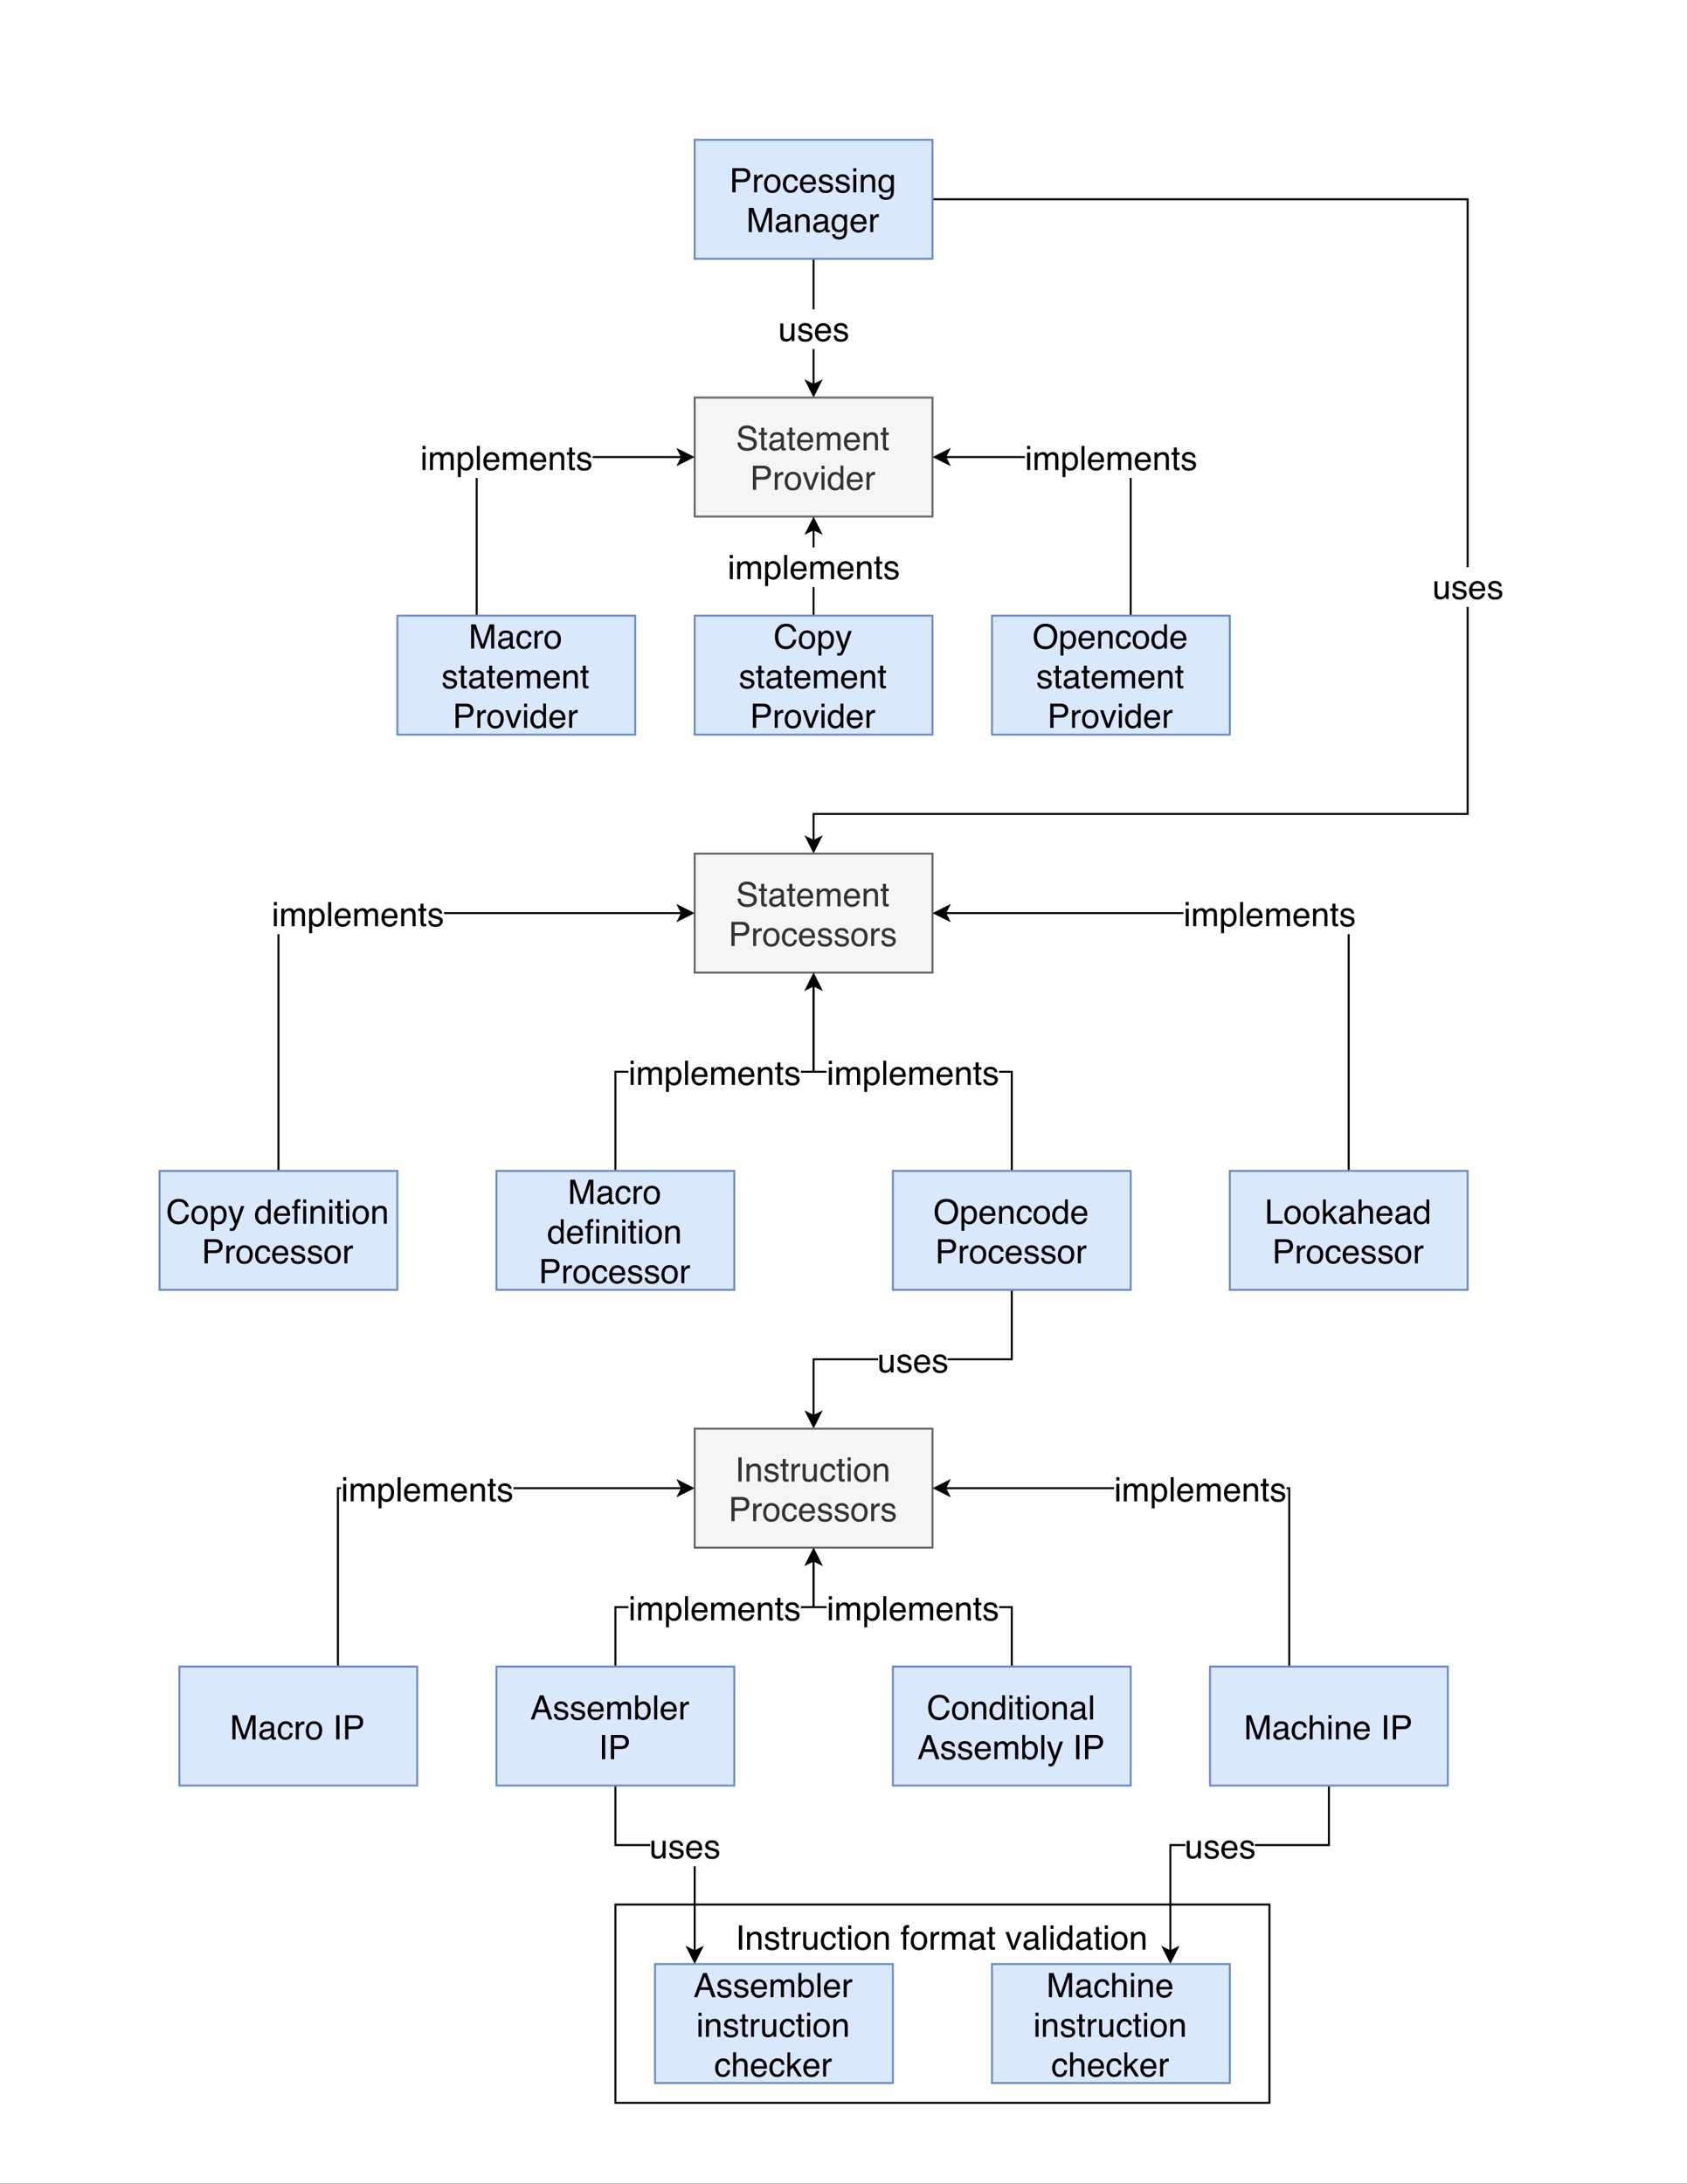 <?xml version="1.0" encoding="UTF-8"?>
<svg xmlns="http://www.w3.org/2000/svg" xmlns:xlink="http://www.w3.org/1999/xlink" width="612pt" height="792pt" viewBox="0 0 612 792" version="1.1">
<rect x="0" y="0" width="612" height="792" fill="#808080" stroke="none"/>
<defs>
<g>
<symbol overflow="visible" id="glyph0-0">
<path style="stroke:none;" d="M 0.391 0 L 0.391 -8.766 L 7.344 -8.766 L 7.344 0 Z M 6.25 -1.094 L 6.25 -7.672 L 1.484 -7.672 L 1.484 -1.094 Z M 6.25 -1.094 "/>
</symbol>
<symbol overflow="visible" id="glyph0-1">
<path style="stroke:none;" d="M 1.203 -8.766 L 2.391 -8.766 L 2.391 0 L 1.203 0 Z M 1.203 -8.766 "/>
</symbol>
<symbol overflow="visible" id="glyph0-2">
<path style="stroke:none;" d="M 0.781 -6.391 L 1.812 -6.391 L 1.812 -5.484 C 2.113 -5.859 2.43 -6.125 2.766 -6.281 C 3.109 -6.445 3.484 -6.531 3.891 -6.531 C 4.797 -6.531 5.41 -6.211 5.734 -5.578 C 5.91 -5.234 6 -4.738 6 -4.094 L 6 0 L 4.906 0 L 4.906 -4.031 C 4.906 -4.414 4.848 -4.727 4.734 -4.969 C 4.535 -5.363 4.188 -5.562 3.688 -5.562 C 3.438 -5.562 3.227 -5.535 3.062 -5.484 C 2.77 -5.398 2.516 -5.227 2.297 -4.969 C 2.109 -4.75 1.988 -4.523 1.938 -4.297 C 1.883 -4.078 1.859 -3.758 1.859 -3.344 L 1.859 0 L 0.781 0 Z M 3.312 -6.547 Z M 3.312 -6.547 "/>
</symbol>
<symbol overflow="visible" id="glyph0-3">
<path style="stroke:none;" d="M 1.422 -2 C 1.453 -1.645 1.539 -1.375 1.688 -1.188 C 1.957 -0.832 2.43 -0.656 3.109 -0.656 C 3.504 -0.656 3.852 -0.742 4.156 -0.922 C 4.457 -1.098 4.609 -1.363 4.609 -1.719 C 4.609 -2 4.484 -2.207 4.234 -2.344 C 4.086 -2.438 3.785 -2.539 3.328 -2.656 L 2.469 -2.875 C 1.926 -3.008 1.523 -3.16 1.266 -3.328 C 0.805 -3.617 0.578 -4.02 0.578 -4.531 C 0.578 -5.133 0.789 -5.625 1.219 -6 C 1.656 -6.375 2.242 -6.562 2.984 -6.562 C 3.941 -6.562 4.633 -6.273 5.062 -5.703 C 5.332 -5.348 5.461 -4.961 5.453 -4.547 L 4.438 -4.547 C 4.414 -4.797 4.332 -5.02 4.188 -5.219 C 3.938 -5.5 3.508 -5.641 2.906 -5.641 C 2.5 -5.641 2.191 -5.562 1.984 -5.406 C 1.773 -5.25 1.672 -5.047 1.672 -4.797 C 1.672 -4.516 1.805 -4.289 2.078 -4.125 C 2.234 -4.02 2.469 -3.93 2.781 -3.859 L 3.484 -3.688 C 4.254 -3.5 4.773 -3.316 5.047 -3.141 C 5.461 -2.867 5.672 -2.438 5.672 -1.844 C 5.672 -1.281 5.453 -0.789 5.016 -0.375 C 4.586 0.039 3.93 0.25 3.047 0.25 C 2.098 0.25 1.426 0.035 1.031 -0.391 C 0.633 -0.828 0.422 -1.363 0.391 -2 Z M 3.016 -6.547 Z M 3.016 -6.547 "/>
</symbol>
<symbol overflow="visible" id="glyph0-4">
<path style="stroke:none;" d="M 1 -8.172 L 2.094 -8.172 L 2.094 -6.391 L 3.109 -6.391 L 3.109 -5.516 L 2.094 -5.516 L 2.094 -1.344 C 2.094 -1.125 2.164 -0.973 2.312 -0.891 C 2.395 -0.848 2.535 -0.828 2.734 -0.828 C 2.785 -0.828 2.836 -0.828 2.891 -0.828 C 2.953 -0.828 3.023 -0.832 3.109 -0.844 L 3.109 0 C 2.984 0.031 2.852 0.051 2.719 0.062 C 2.594 0.082 2.453 0.094 2.297 0.094 C 1.797 0.094 1.453 -0.031 1.266 -0.281 C 1.086 -0.539 1 -0.875 1 -1.281 L 1 -5.516 L 0.141 -5.516 L 0.141 -6.391 L 1 -6.391 Z M 1 -8.172 "/>
</symbol>
<symbol overflow="visible" id="glyph0-5">
<path style="stroke:none;" d="M 0.812 -6.391 L 1.844 -6.391 L 1.844 -5.281 C 1.926 -5.5 2.129 -5.758 2.453 -6.062 C 2.773 -6.375 3.148 -6.531 3.578 -6.531 C 3.598 -6.531 3.629 -6.523 3.672 -6.516 C 3.723 -6.516 3.805 -6.508 3.922 -6.5 L 3.922 -5.375 C 3.859 -5.383 3.801 -5.391 3.75 -5.391 C 3.695 -5.398 3.641 -5.406 3.578 -5.406 C 3.035 -5.406 2.617 -5.227 2.328 -4.875 C 2.035 -4.531 1.891 -4.129 1.891 -3.672 L 1.891 0 L 0.812 0 Z M 0.812 -6.391 "/>
</symbol>
<symbol overflow="visible" id="glyph0-6">
<path style="stroke:none;" d="M 1.859 -6.391 L 1.859 -2.141 C 1.859 -1.816 1.91 -1.551 2.016 -1.344 C 2.203 -0.969 2.555 -0.781 3.078 -0.781 C 3.828 -0.781 4.336 -1.113 4.609 -1.781 C 4.754 -2.133 4.828 -2.625 4.828 -3.25 L 4.828 -6.391 L 5.906 -6.391 L 5.906 0 L 4.891 0 L 4.906 -0.938 C 4.77 -0.695 4.598 -0.492 4.391 -0.328 C 3.973 0.004 3.473 0.172 2.891 0.172 C 1.984 0.172 1.363 -0.129 1.031 -0.734 C 0.852 -1.066 0.766 -1.504 0.766 -2.047 L 0.766 -6.391 Z M 3.328 -6.547 Z M 3.328 -6.547 "/>
</symbol>
<symbol overflow="visible" id="glyph0-7">
<path style="stroke:none;" d="M 3.25 -6.578 C 3.969 -6.578 4.551 -6.398 5 -6.047 C 5.457 -5.703 5.734 -5.098 5.828 -4.234 L 4.781 -4.234 C 4.719 -4.629 4.57 -4.957 4.344 -5.219 C 4.113 -5.477 3.75 -5.609 3.25 -5.609 C 2.562 -5.609 2.07 -5.273 1.781 -4.609 C 1.594 -4.18 1.5 -3.645 1.5 -3 C 1.5 -2.363 1.633 -1.828 1.906 -1.391 C 2.176 -0.953 2.602 -0.734 3.188 -0.734 C 3.625 -0.734 3.973 -0.867 4.234 -1.141 C 4.492 -1.41 4.676 -1.785 4.781 -2.266 L 5.828 -2.266 C 5.703 -1.41 5.398 -0.785 4.922 -0.391 C 4.453 -0.004 3.844 0.188 3.094 0.188 C 2.258 0.188 1.594 -0.113 1.094 -0.719 C 0.602 -1.332 0.359 -2.098 0.359 -3.016 C 0.359 -4.141 0.629 -5.016 1.172 -5.641 C 1.711 -6.266 2.406 -6.578 3.25 -6.578 Z M 3.078 -6.547 Z M 3.078 -6.547 "/>
</symbol>
<symbol overflow="visible" id="glyph0-8">
<path style="stroke:none;" d="M 0.781 -6.359 L 1.875 -6.359 L 1.875 0 L 0.781 0 Z M 0.781 -8.766 L 1.875 -8.766 L 1.875 -7.547 L 0.781 -7.547 Z M 0.781 -8.766 "/>
</symbol>
<symbol overflow="visible" id="glyph0-9">
<path style="stroke:none;" d="M 3.328 -0.688 C 4.035 -0.688 4.52 -0.957 4.781 -1.5 C 5.051 -2.039 5.188 -2.641 5.188 -3.297 C 5.188 -3.891 5.086 -4.375 4.891 -4.75 C 4.586 -5.344 4.066 -5.641 3.328 -5.641 C 2.672 -5.641 2.191 -5.391 1.891 -4.891 C 1.598 -4.391 1.453 -3.785 1.453 -3.078 C 1.453 -2.391 1.598 -1.816 1.891 -1.359 C 2.191 -0.91 2.672 -0.688 3.328 -0.688 Z M 3.359 -6.578 C 4.18 -6.578 4.879 -6.301 5.453 -5.75 C 6.023 -5.195 6.312 -4.391 6.312 -3.328 C 6.312 -2.297 6.055 -1.441 5.547 -0.766 C 5.047 -0.098 4.27 0.234 3.219 0.234 C 2.344 0.234 1.645 -0.062 1.125 -0.656 C 0.613 -1.25 0.359 -2.051 0.359 -3.062 C 0.359 -4.133 0.629 -4.988 1.172 -5.625 C 1.711 -6.258 2.441 -6.578 3.359 -6.578 Z M 3.328 -6.547 Z M 3.328 -6.547 "/>
</symbol>
<symbol overflow="visible" id="glyph0-10">
<path style="stroke:none;" d=""/>
</symbol>
<symbol overflow="visible" id="glyph0-11">
<path style="stroke:none;" d="M 1.062 -7.359 C 1.07 -7.805 1.145 -8.133 1.281 -8.344 C 1.539 -8.707 2.023 -8.891 2.734 -8.891 C 2.805 -8.891 2.879 -8.883 2.953 -8.875 C 3.023 -8.875 3.102 -8.867 3.188 -8.859 L 3.188 -7.891 C 3.082 -7.898 3.004 -7.906 2.953 -7.906 C 2.898 -7.906 2.852 -7.906 2.812 -7.906 C 2.488 -7.906 2.289 -7.816 2.219 -7.641 C 2.156 -7.473 2.125 -7.047 2.125 -6.359 L 3.188 -6.359 L 3.188 -5.516 L 2.125 -5.516 L 2.125 0 L 1.062 0 L 1.062 -5.516 L 0.172 -5.516 L 0.172 -6.359 L 1.062 -6.359 Z M 1.062 -7.359 "/>
</symbol>
<symbol overflow="visible" id="glyph0-12">
<path style="stroke:none;" d="M 0.781 -6.391 L 1.844 -6.391 L 1.844 -5.484 C 2.102 -5.797 2.336 -6.023 2.547 -6.172 C 2.898 -6.41 3.301 -6.531 3.75 -6.531 C 4.258 -6.531 4.664 -6.406 4.969 -6.156 C 5.145 -6.008 5.305 -5.801 5.453 -5.531 C 5.691 -5.863 5.973 -6.113 6.297 -6.281 C 6.617 -6.445 6.977 -6.531 7.375 -6.531 C 8.238 -6.531 8.828 -6.223 9.141 -5.609 C 9.305 -5.266 9.391 -4.812 9.391 -4.25 L 9.391 0 L 8.266 0 L 8.266 -4.438 C 8.266 -4.863 8.156 -5.156 7.938 -5.312 C 7.727 -5.469 7.473 -5.547 7.172 -5.547 C 6.742 -5.547 6.379 -5.406 6.078 -5.125 C 5.773 -4.844 5.625 -4.375 5.625 -3.719 L 5.625 0 L 4.531 0 L 4.531 -4.172 C 4.531 -4.609 4.477 -4.926 4.375 -5.125 C 4.219 -5.414 3.914 -5.562 3.469 -5.562 C 3.062 -5.562 2.691 -5.406 2.359 -5.094 C 2.023 -4.781 1.859 -4.211 1.859 -3.391 L 1.859 0 L 0.781 0 Z M 0.781 -6.391 "/>
</symbol>
<symbol overflow="visible" id="glyph0-13">
<path style="stroke:none;" d="M 1.609 -1.703 C 1.609 -1.391 1.723 -1.145 1.953 -0.969 C 2.18 -0.789 2.445 -0.703 2.75 -0.703 C 3.133 -0.703 3.504 -0.785 3.859 -0.953 C 4.453 -1.242 4.75 -1.723 4.75 -2.391 L 4.75 -3.25 C 4.613 -3.164 4.441 -3.094 4.234 -3.031 C 4.035 -2.977 3.836 -2.941 3.641 -2.922 L 2.984 -2.844 C 2.586 -2.789 2.297 -2.707 2.109 -2.594 C 1.773 -2.406 1.609 -2.109 1.609 -1.703 Z M 4.219 -3.875 C 4.457 -3.906 4.617 -4.008 4.703 -4.188 C 4.754 -4.281 4.781 -4.414 4.781 -4.594 C 4.781 -4.957 4.648 -5.223 4.391 -5.391 C 4.129 -5.555 3.754 -5.641 3.266 -5.641 C 2.703 -5.641 2.305 -5.488 2.078 -5.188 C 1.941 -5.02 1.852 -4.77 1.812 -4.438 L 0.812 -4.438 C 0.832 -5.227 1.086 -5.773 1.578 -6.078 C 2.078 -6.391 2.648 -6.547 3.297 -6.547 C 4.047 -6.547 4.656 -6.398 5.125 -6.109 C 5.594 -5.828 5.828 -5.383 5.828 -4.781 L 5.828 -1.094 C 5.828 -0.988 5.848 -0.898 5.891 -0.828 C 5.93 -0.766 6.031 -0.734 6.188 -0.734 C 6.227 -0.734 6.281 -0.734 6.344 -0.734 C 6.406 -0.742 6.469 -0.754 6.531 -0.766 L 6.531 0.031 C 6.363 0.07 6.234 0.098 6.141 0.109 C 6.055 0.129 5.941 0.141 5.797 0.141 C 5.422 0.141 5.148 0.008 4.984 -0.25 C 4.898 -0.395 4.836 -0.594 4.797 -0.844 C 4.578 -0.562 4.266 -0.312 3.859 -0.094 C 3.453 0.113 3 0.219 2.5 0.219 C 1.906 0.219 1.422 0.039 1.047 -0.312 C 0.672 -0.676 0.484 -1.129 0.484 -1.672 C 0.484 -2.266 0.664 -2.723 1.031 -3.047 C 1.406 -3.379 1.895 -3.582 2.5 -3.656 Z M 3.328 -6.547 Z M 3.328 -6.547 "/>
</symbol>
<symbol overflow="visible" id="glyph0-14">
<path style="stroke:none;" d="M 1.312 -6.391 L 3.016 -1.188 L 4.797 -6.391 L 5.984 -6.391 L 3.562 0 L 2.422 0 L 0.062 -6.391 Z M 1.312 -6.391 "/>
</symbol>
<symbol overflow="visible" id="glyph0-15">
<path style="stroke:none;" d="M 0.812 -8.766 L 1.891 -8.766 L 1.891 0 L 0.812 0 Z M 0.812 -8.766 "/>
</symbol>
<symbol overflow="visible" id="glyph0-16">
<path style="stroke:none;" d="M 1.469 -3.125 C 1.469 -2.438 1.613 -1.859 1.906 -1.391 C 2.195 -0.93 2.66 -0.703 3.297 -0.703 C 3.797 -0.703 4.203 -0.914 4.516 -1.344 C 4.836 -1.781 5 -2.395 5 -3.188 C 5 -4 4.832 -4.598 4.5 -4.984 C 4.176 -5.367 3.77 -5.562 3.281 -5.562 C 2.738 -5.562 2.301 -5.352 1.969 -4.938 C 1.633 -4.531 1.469 -3.926 1.469 -3.125 Z M 3.078 -6.5 C 3.566 -6.5 3.977 -6.395 4.312 -6.188 C 4.5 -6.07 4.719 -5.863 4.969 -5.562 L 4.969 -8.797 L 6 -8.797 L 6 0 L 5.031 0 L 5.031 -0.891 C 4.781 -0.492 4.484 -0.207 4.141 -0.031 C 3.797 0.145 3.406 0.234 2.969 0.234 C 2.25 0.234 1.629 -0.062 1.109 -0.656 C 0.586 -1.258 0.328 -2.062 0.328 -3.062 C 0.328 -3.988 0.566 -4.789 1.047 -5.469 C 1.523 -6.156 2.203 -6.5 3.078 -6.5 Z M 3.078 -6.5 "/>
</symbol>
<symbol overflow="visible" id="glyph0-17">
<path style="stroke:none;" d="M 3.453 -6.531 C 3.898 -6.531 4.336 -6.422 4.766 -6.203 C 5.191 -5.992 5.516 -5.723 5.734 -5.391 C 5.953 -5.066 6.098 -4.691 6.172 -4.266 C 6.234 -3.961 6.266 -3.492 6.266 -2.859 L 1.578 -2.859 C 1.598 -2.203 1.75 -1.676 2.031 -1.281 C 2.32 -0.895 2.77 -0.703 3.375 -0.703 C 3.938 -0.703 4.383 -0.891 4.719 -1.266 C 4.906 -1.473 5.039 -1.719 5.125 -2 L 6.172 -2 C 6.148 -1.77 6.055 -1.508 5.891 -1.219 C 5.734 -0.926 5.562 -0.691 5.375 -0.516 C 5.039 -0.191 4.633 0.02 4.156 0.125 C 3.895 0.195 3.602 0.234 3.281 0.234 C 2.488 0.234 1.812 -0.055 1.25 -0.641 C 0.695 -1.223 0.422 -2.035 0.422 -3.078 C 0.422 -4.098 0.695 -4.926 1.25 -5.562 C 1.812 -6.207 2.547 -6.531 3.453 -6.531 Z M 5.156 -3.703 C 5.113 -4.172 5.016 -4.547 4.859 -4.828 C 4.566 -5.336 4.078 -5.594 3.391 -5.594 C 2.891 -5.594 2.473 -5.414 2.141 -5.062 C 1.805 -4.707 1.629 -4.254 1.609 -3.703 Z M 3.344 -6.547 Z M 3.344 -6.547 "/>
</symbol>
<symbol overflow="visible" id="glyph0-18">
<path style="stroke:none;" d="M 1.047 -8.766 L 4.984 -8.766 C 5.766 -8.766 6.395 -8.547 6.875 -8.109 C 7.352 -7.672 7.594 -7.051 7.594 -6.25 C 7.594 -5.562 7.379 -4.961 6.953 -4.453 C 6.523 -3.953 5.867 -3.703 4.984 -3.703 L 2.234 -3.703 L 2.234 0 L 1.047 0 Z M 6.391 -6.25 C 6.391 -6.895 6.148 -7.332 5.672 -7.562 C 5.41 -7.688 5.051 -7.75 4.594 -7.75 L 2.234 -7.75 L 2.234 -4.703 L 4.594 -4.703 C 5.125 -4.703 5.555 -4.816 5.891 -5.047 C 6.223 -5.273 6.391 -5.676 6.391 -6.25 Z M 6.391 -6.25 "/>
</symbol>
<symbol overflow="visible" id="glyph0-19">
<path style="stroke:none;" d="M 3.047 -6.5 C 3.547 -6.5 3.984 -6.379 4.359 -6.141 C 4.555 -5.992 4.758 -5.789 4.969 -5.531 L 4.969 -6.328 L 5.969 -6.328 L 5.969 -0.516 C 5.969 0.297 5.848 0.938 5.609 1.406 C 5.16 2.27 4.316 2.703 3.078 2.703 C 2.391 2.703 1.812 2.547 1.344 2.234 C 0.875 1.93 0.613 1.453 0.562 0.797 L 1.656 0.797 C 1.707 1.078 1.812 1.297 1.969 1.453 C 2.207 1.691 2.586 1.812 3.109 1.812 C 3.93 1.812 4.469 1.52 4.719 0.938 C 4.875 0.594 4.945 -0.016 4.938 -0.891 C 4.719 -0.566 4.457 -0.32 4.156 -0.156 C 3.852 0 3.453 0.078 2.953 0.078 C 2.266 0.078 1.66 -0.164 1.141 -0.656 C 0.617 -1.145 0.359 -1.957 0.359 -3.094 C 0.359 -4.164 0.617 -5 1.141 -5.594 C 1.672 -6.195 2.305 -6.5 3.047 -6.5 Z M 4.969 -3.219 C 4.969 -4.008 4.805 -4.594 4.484 -4.969 C 4.16 -5.352 3.742 -5.547 3.234 -5.547 C 2.484 -5.547 1.969 -5.195 1.688 -4.5 C 1.539 -4.113 1.469 -3.613 1.469 -3 C 1.469 -2.281 1.613 -1.734 1.906 -1.359 C 2.195 -0.984 2.586 -0.797 3.078 -0.797 C 3.848 -0.797 4.395 -1.145 4.719 -1.844 C 4.883 -2.238 4.969 -2.695 4.969 -3.219 Z M 3.172 -6.547 Z M 3.172 -6.547 "/>
</symbol>
<symbol overflow="visible" id="glyph0-20">
<path style="stroke:none;" d="M 0.906 -8.766 L 2.594 -8.766 L 5.125 -1.359 L 7.625 -8.766 L 9.297 -8.766 L 9.297 0 L 8.172 0 L 8.172 -5.172 C 8.172 -5.348 8.176 -5.645 8.188 -6.062 C 8.195 -6.477 8.203 -6.922 8.203 -7.391 L 5.703 0 L 4.516 0 L 2 -7.391 L 2 -7.125 C 2 -6.906 2.004 -6.578 2.016 -6.141 C 2.023 -5.703 2.031 -5.379 2.031 -5.172 L 2.031 0 L 0.906 0 Z M 0.906 -8.766 "/>
</symbol>
<symbol overflow="visible" id="glyph0-21">
<path style="stroke:none;" d="M 1.703 -2.828 C 1.734 -2.328 1.852 -1.922 2.062 -1.609 C 2.457 -1.035 3.148 -0.75 4.141 -0.75 C 4.586 -0.75 4.992 -0.812 5.359 -0.938 C 6.066 -1.188 6.422 -1.629 6.422 -2.266 C 6.422 -2.742 6.27 -3.082 5.969 -3.281 C 5.664 -3.477 5.191 -3.648 4.547 -3.797 L 3.359 -4.062 C 2.586 -4.238 2.039 -4.43 1.719 -4.641 C 1.164 -5.016 0.891 -5.562 0.891 -6.281 C 0.891 -7.07 1.16 -7.719 1.703 -8.219 C 2.242 -8.727 3.016 -8.984 4.016 -8.984 C 4.93 -8.984 5.711 -8.758 6.359 -8.312 C 7.004 -7.875 7.328 -7.164 7.328 -6.188 L 6.203 -6.188 C 6.141 -6.656 6.016 -7.016 5.828 -7.266 C 5.461 -7.723 4.848 -7.953 3.984 -7.953 C 3.273 -7.953 2.77 -7.805 2.469 -7.516 C 2.164 -7.223 2.016 -6.879 2.016 -6.484 C 2.016 -6.055 2.191 -5.742 2.547 -5.547 C 2.785 -5.422 3.316 -5.266 4.141 -5.078 L 5.375 -4.797 C 5.969 -4.66 6.422 -4.473 6.734 -4.234 C 7.297 -3.828 7.578 -3.234 7.578 -2.453 C 7.578 -1.484 7.223 -0.789 6.516 -0.375 C 5.805 0.039 4.988 0.25 4.062 0.25 C 2.969 0.25 2.113 -0.023 1.5 -0.578 C 0.883 -1.129 0.582 -1.879 0.594 -2.828 Z M 4.109 -9 Z M 4.109 -9 "/>
</symbol>
<symbol overflow="visible" id="glyph0-22">
<path style="stroke:none;" d="M 3.484 -0.719 C 3.984 -0.719 4.398 -0.926 4.734 -1.344 C 5.066 -1.77 5.234 -2.398 5.234 -3.234 C 5.234 -3.742 5.16 -4.18 5.016 -4.547 C 4.734 -5.254 4.223 -5.609 3.484 -5.609 C 2.742 -5.609 2.234 -5.234 1.953 -4.484 C 1.805 -4.086 1.734 -3.582 1.734 -2.969 C 1.734 -2.477 1.805 -2.062 1.953 -1.719 C 2.234 -1.051 2.742 -0.719 3.484 -0.719 Z M 0.703 -6.359 L 1.75 -6.359 L 1.75 -5.516 C 1.957 -5.805 2.191 -6.031 2.453 -6.188 C 2.816 -6.426 3.242 -6.547 3.734 -6.547 C 4.453 -6.547 5.062 -6.266 5.562 -5.703 C 6.07 -5.148 6.328 -4.359 6.328 -3.328 C 6.328 -1.941 5.961 -0.953 5.234 -0.359 C 4.773 0.023 4.238 0.219 3.625 0.219 C 3.145 0.219 2.742 0.113 2.422 -0.094 C 2.223 -0.219 2.008 -0.426 1.781 -0.719 L 1.781 2.547 L 0.703 2.547 Z M 0.703 -6.359 "/>
</symbol>
<symbol overflow="visible" id="glyph0-23">
<path style="stroke:none;" d="M 4.719 -9 C 6.258 -9 7.406 -8.504 8.156 -7.516 C 8.727 -6.734 9.016 -5.738 9.016 -4.531 C 9.016 -3.227 8.688 -2.141 8.031 -1.266 C 7.25 -0.254 6.133 0.25 4.688 0.25 C 3.344 0.25 2.285 -0.191 1.516 -1.078 C 0.828 -1.941 0.484 -3.031 0.484 -4.344 C 0.484 -5.52 0.773 -6.531 1.359 -7.375 C 2.117 -8.457 3.238 -9 4.719 -9 Z M 4.828 -0.812 C 5.879 -0.812 6.633 -1.188 7.094 -1.938 C 7.562 -2.688 7.797 -3.547 7.797 -4.516 C 7.797 -5.547 7.523 -6.375 6.984 -7 C 6.453 -7.633 5.719 -7.953 4.781 -7.953 C 3.875 -7.953 3.133 -7.641 2.562 -7.016 C 1.988 -6.391 1.703 -5.473 1.703 -4.266 C 1.703 -3.285 1.945 -2.461 2.438 -1.797 C 2.938 -1.141 3.734 -0.812 4.828 -0.812 Z M 4.75 -9 Z M 4.75 -9 "/>
</symbol>
<symbol overflow="visible" id="glyph0-24">
<path style="stroke:none;" d="M 4.625 -9 C 5.727 -9 6.586 -8.707 7.203 -8.125 C 7.816 -7.539 8.16 -6.879 8.234 -6.141 L 7.062 -6.141 C 6.938 -6.703 6.676 -7.145 6.281 -7.469 C 5.895 -7.801 5.348 -7.969 4.641 -7.969 C 3.773 -7.969 3.078 -7.664 2.547 -7.062 C 2.016 -6.457 1.75 -5.523 1.75 -4.266 C 1.75 -3.242 1.988 -2.41 2.469 -1.766 C 2.945 -1.129 3.66 -0.812 4.609 -0.812 C 5.484 -0.812 6.148 -1.148 6.609 -1.828 C 6.848 -2.18 7.031 -2.645 7.156 -3.219 L 8.312 -3.219 C 8.207 -2.301 7.863 -1.531 7.281 -0.906 C 6.582 -0.145 5.645 0.234 4.469 0.234 C 3.445 0.234 2.594 -0.078 1.906 -0.703 C 0.988 -1.516 0.531 -2.77 0.531 -4.469 C 0.531 -5.758 0.875 -6.82 1.562 -7.656 C 2.301 -8.551 3.32 -9 4.625 -9 Z M 4.391 -9 Z M 4.391 -9 "/>
</symbol>
<symbol overflow="visible" id="glyph0-25">
<path style="stroke:none;" d="M 4.781 -6.391 L 5.969 -6.391 C 5.812 -5.984 5.473 -5.047 4.953 -3.578 C 4.566 -2.484 4.242 -1.594 3.984 -0.906 C 3.359 0.727 2.914 1.723 2.656 2.078 C 2.406 2.441 1.973 2.625 1.359 2.625 C 1.203 2.625 1.082 2.613 1 2.594 C 0.926 2.582 0.828 2.562 0.703 2.531 L 0.703 1.562 C 0.891 1.613 1.023 1.645 1.109 1.656 C 1.191 1.664 1.266 1.672 1.328 1.672 C 1.523 1.672 1.672 1.633 1.766 1.562 C 1.859 1.5 1.938 1.422 2 1.328 C 2.02 1.297 2.094 1.133 2.219 0.844 C 2.344 0.551 2.43 0.332 2.484 0.188 L 0.125 -6.391 L 1.344 -6.391 L 3.062 -1.188 Z M 3.047 -6.547 Z M 3.047 -6.547 "/>
</symbol>
<symbol overflow="visible" id="glyph0-26">
<path style="stroke:none;" d="M 1.062 -7.359 C 1.07 -7.805 1.145 -8.133 1.281 -8.344 C 1.539 -8.707 2.023 -8.891 2.734 -8.891 C 2.805 -8.891 2.879 -8.883 2.953 -8.875 C 3.023 -8.875 3.102 -8.867 3.188 -8.859 L 3.188 -7.891 C 3.082 -7.898 3.004 -7.906 2.953 -7.906 C 2.898 -7.906 2.852 -7.906 2.812 -7.906 C 2.488 -7.906 2.289 -7.816 2.219 -7.641 C 2.156 -7.473 2.125 -7.047 2.125 -6.359 L 3.188 -6.359 L 3.188 -5.516 L 2.125 -5.516 L 2.125 0 L 1.062 0 L 1.062 -5.516 L 0.172 -5.516 L 0.172 -6.359 L 1.062 -6.359 Z M 4.219 -7.547 L 4.219 -8.766 L 5.297 -8.766 L 5.297 -7.547 Z M 4.219 -6.359 L 5.297 -6.359 L 5.297 0 L 4.219 0 Z M 4.219 -6.359 "/>
</symbol>
<symbol overflow="visible" id="glyph0-27">
<path style="stroke:none;" d="M 0.938 -8.766 L 2.125 -8.766 L 2.125 -1.047 L 6.562 -1.047 L 6.562 0 L 0.938 0 Z M 0.938 -8.766 "/>
</symbol>
<symbol overflow="visible" id="glyph0-28">
<path style="stroke:none;" d="M 0.766 -8.766 L 1.797 -8.766 L 1.797 -3.672 L 4.547 -6.391 L 5.922 -6.391 L 3.484 -4 L 6.062 0 L 4.688 0 L 2.703 -3.219 L 1.797 -2.391 L 1.797 0 L 0.766 0 Z M 0.766 -8.766 "/>
</symbol>
<symbol overflow="visible" id="glyph0-29">
<path style="stroke:none;" d="M 0.781 -8.797 L 1.859 -8.797 L 1.859 -5.531 C 2.117 -5.852 2.348 -6.078 2.547 -6.203 C 2.891 -6.43 3.32 -6.547 3.844 -6.547 C 4.77 -6.547 5.398 -6.223 5.734 -5.578 C 5.91 -5.223 6 -4.727 6 -4.094 L 6 0 L 4.891 0 L 4.891 -4.031 C 4.891 -4.5 4.832 -4.844 4.719 -5.062 C 4.52 -5.406 4.148 -5.578 3.609 -5.578 C 3.172 -5.578 2.77 -5.426 2.406 -5.125 C 2.039 -4.82 1.859 -4.242 1.859 -3.391 L 1.859 0 L 0.781 0 Z M 0.781 -8.797 "/>
</symbol>
<symbol overflow="visible" id="glyph0-30">
<path style="stroke:none;" d="M 5.422 -3.594 L 4.094 -7.469 L 2.688 -3.594 Z M 3.484 -8.766 L 4.828 -8.766 L 8 0 L 6.703 0 L 5.812 -2.625 L 2.344 -2.625 L 1.391 0 L 0.172 0 Z M 4.094 -8.766 Z M 4.094 -8.766 "/>
</symbol>
<symbol overflow="visible" id="glyph0-31">
<path style="stroke:none;" d="M 0.703 -8.797 L 1.75 -8.797 L 1.75 -5.609 C 1.977 -5.922 2.254 -6.156 2.578 -6.312 C 2.91 -6.477 3.27 -6.562 3.656 -6.562 C 4.445 -6.562 5.086 -6.285 5.578 -5.734 C 6.078 -5.191 6.328 -4.383 6.328 -3.312 C 6.328 -2.301 6.082 -1.461 5.594 -0.797 C 5.102 -0.129 4.426 0.203 3.562 0.203 C 3.07 0.203 2.66 0.082 2.328 -0.156 C 2.129 -0.289 1.914 -0.508 1.688 -0.812 L 1.688 0 L 0.703 0 Z M 3.5 -0.75 C 4.082 -0.75 4.516 -0.977 4.797 -1.438 C 5.086 -1.895 5.234 -2.504 5.234 -3.266 C 5.234 -3.93 5.086 -4.484 4.797 -4.922 C 4.516 -5.367 4.094 -5.594 3.531 -5.594 C 3.039 -5.594 2.609 -5.41 2.234 -5.047 C 1.867 -4.691 1.688 -4.098 1.688 -3.266 C 1.688 -2.66 1.766 -2.172 1.922 -1.797 C 2.203 -1.098 2.727 -0.75 3.5 -0.75 Z M 3.5 -0.75 "/>
</symbol>
</g>
<clipPath id="clip1">
  <path d="M 0 0 L 612 0 L 612 791.789 L 0 791.789 Z M 0 0 "/>
</clipPath>
</defs>
<g id="surface1">
<g clip-path="url(#clip1)" clip-rule="nonzero">
<path style=" stroke:none;fill-rule:nonzero;fill:rgb(100%,100%,100%);fill-opacity:1;" d="M 0 0 L 612 0 L 612 791.789 L 0 791.789 Z M 0 0 "/>
<path style=" stroke:none;fill-rule:nonzero;fill:rgb(100%,100%,100%);fill-opacity:1;" d="M 0 0 L 612 0 L 612 791.07 L 0 791.07 Z M 0 0 "/>
</g>
<path style="fill-rule:nonzero;fill:rgb(100%,100%,100%);fill-opacity:1;stroke-width:1;stroke-linecap:butt;stroke-linejoin:miter;stroke:rgb(0%,0%,0%);stroke-opacity:1;stroke-miterlimit:4;" d="M 309.999 959.998 L 639.999 959.998 L 639.999 1060.002 L 309.999 1060.002 Z M 309.999 959.998 " transform="matrix(0.719,0,0,0.719,0.36,0.36)"/>
<g style="fill:rgb(0%,0%,0%);fill-opacity:1;">
  <use xlink:href="#glyph0-1" x="266.84" y="706.928"/>
  <use xlink:href="#glyph0-2" x="270.236" y="706.928"/>
  <use xlink:href="#glyph0-3" x="277.036" y="706.928"/>
  <use xlink:href="#glyph0-4" x="283.149" y="706.928"/>
  <use xlink:href="#glyph0-5" x="286.545" y="706.928"/>
  <use xlink:href="#glyph0-6" x="290.616" y="706.928"/>
  <use xlink:href="#glyph0-7" x="297.416" y="706.928"/>
  <use xlink:href="#glyph0-4" x="303.529" y="706.928"/>
  <use xlink:href="#glyph0-8" x="306.925" y="706.928"/>
  <use xlink:href="#glyph0-9" x="309.641" y="706.928"/>
  <use xlink:href="#glyph0-2" x="316.441" y="706.928"/>
  <use xlink:href="#glyph0-10" x="323.24" y="706.928"/>
  <use xlink:href="#glyph0-11" x="326.637" y="706.928"/>
  <use xlink:href="#glyph0-9" x="330.033" y="706.928"/>
  <use xlink:href="#glyph0-5" x="336.833" y="706.928"/>
  <use xlink:href="#glyph0-12" x="340.904" y="706.928"/>
  <use xlink:href="#glyph0-13" x="351.088" y="706.928"/>
  <use xlink:href="#glyph0-4" x="357.887" y="706.928"/>
  <use xlink:href="#glyph0-10" x="361.284" y="706.928"/>
  <use xlink:href="#glyph0-14" x="364.681" y="706.928"/>
  <use xlink:href="#glyph0-13" x="370.793" y="706.928"/>
  <use xlink:href="#glyph0-15" x="377.593" y="706.928"/>
  <use xlink:href="#glyph0-8" x="380.309" y="706.928"/>
  <use xlink:href="#glyph0-16" x="383.025" y="706.928"/>
  <use xlink:href="#glyph0-13" x="389.824" y="706.928"/>
  <use xlink:href="#glyph0-4" x="396.624" y="706.928"/>
  <use xlink:href="#glyph0-8" x="400.02" y="706.928"/>
  <use xlink:href="#glyph0-9" x="402.736" y="706.928"/>
  <use xlink:href="#glyph0-2" x="409.536" y="706.928"/>
</g>
<path style="fill:none;stroke-width:1;stroke-linecap:butt;stroke-linejoin:miter;stroke:rgb(0%,0%,0%);stroke-opacity:1;stroke-miterlimit:10;" d="M 409.998 129.997 L 409.998 193.63 " transform="matrix(0.719,0,0,0.719,0.36,0.36)"/>
<path style="fill-rule:nonzero;fill:rgb(0%,0%,0%);fill-opacity:1;stroke-width:1;stroke-linecap:butt;stroke-linejoin:miter;stroke:rgb(0%,0%,0%);stroke-opacity:1;stroke-miterlimit:10;" d="M 409.998 198.883 L 406.5 191.881 L 409.998 193.63 L 413.501 191.881 Z M 409.998 198.883 " transform="matrix(0.719,0,0,0.719,0.36,0.36)"/>
<path style=" stroke:none;fill-rule:nonzero;fill:rgb(100%,100%,100%);fill-opacity:1;" d="M 282.629 112.188 L 307.797 112.188 L 307.797 126.57 L 282.629 126.57 Z M 282.629 112.188 "/>
<g style="fill:rgb(0%,0%,0%);fill-opacity:1;">
  <use xlink:href="#glyph0-6" x="282.302" y="123.694"/>
  <use xlink:href="#glyph0-3" x="289.101" y="123.694"/>
  <use xlink:href="#glyph0-17" x="295.214" y="123.694"/>
  <use xlink:href="#glyph0-3" x="302.013" y="123.694"/>
</g>
<path style="fill:none;stroke-width:1;stroke-linecap:butt;stroke-linejoin:miter;stroke:rgb(0%,0%,0%);stroke-opacity:1;stroke-miterlimit:10;" d="M 470.002 99.998 L 740.002 99.998 L 740.002 409.998 L 409.998 409.998 L 409.998 423.631 " transform="matrix(0.719,0,0,0.719,0.36,0.36)"/>
<path style="fill-rule:nonzero;fill:rgb(0%,0%,0%);fill-opacity:1;stroke-width:1;stroke-linecap:butt;stroke-linejoin:miter;stroke:rgb(0%,0%,0%);stroke-opacity:1;stroke-miterlimit:10;" d="M 409.998 428.878 L 406.5 421.882 L 409.998 423.631 L 413.501 421.882 Z M 409.998 428.878 " transform="matrix(0.719,0,0,0.719,0.36,0.36)"/>
<path style=" stroke:none;fill-rule:nonzero;fill:rgb(100%,100%,100%);fill-opacity:1;" d="M 519.949 205.68 L 545.117 205.68 L 545.117 220.062 L 519.949 220.062 Z M 519.949 205.68 "/>
<g style="fill:rgb(0%,0%,0%);fill-opacity:1;">
  <use xlink:href="#glyph0-6" x="519.622" y="217.184"/>
  <use xlink:href="#glyph0-3" x="526.422" y="217.184"/>
  <use xlink:href="#glyph0-17" x="532.535" y="217.184"/>
  <use xlink:href="#glyph0-3" x="539.334" y="217.184"/>
</g>
<path style="fill-rule:nonzero;fill:rgb(85.489%,90.979%,98.819%);fill-opacity:1;stroke-width:1;stroke-linecap:butt;stroke-linejoin:miter;stroke:rgb(42.349%,55.688%,74.899%);stroke-opacity:1;stroke-miterlimit:4;" d="M 349.999 69.998 L 470.002 69.998 L 470.002 129.997 L 349.999 129.997 Z M 349.999 69.998 " transform="matrix(0.719,0,0,0.719,0.36,0.36)"/>
<g style="fill:rgb(0%,0%,0%);fill-opacity:1;">
  <use xlink:href="#glyph0-18" x="264.615" y="69.758"/>
  <use xlink:href="#glyph0-5" x="272.769" y="69.758"/>
  <use xlink:href="#glyph0-9" x="276.841" y="69.758"/>
  <use xlink:href="#glyph0-7" x="283.64" y="69.758"/>
  <use xlink:href="#glyph0-17" x="289.753" y="69.758"/>
  <use xlink:href="#glyph0-3" x="296.552" y="69.758"/>
  <use xlink:href="#glyph0-3" x="302.665" y="69.758"/>
  <use xlink:href="#glyph0-8" x="308.778" y="69.758"/>
  <use xlink:href="#glyph0-2" x="311.494" y="69.758"/>
  <use xlink:href="#glyph0-19" x="318.293" y="69.758"/>
</g>
<g style="fill:rgb(0%,0%,0%);fill-opacity:1;">
  <use xlink:href="#glyph0-20" x="270.728" y="84.141"/>
  <use xlink:href="#glyph0-13" x="280.912" y="84.141"/>
  <use xlink:href="#glyph0-2" x="287.711" y="84.141"/>
  <use xlink:href="#glyph0-13" x="294.51" y="84.141"/>
  <use xlink:href="#glyph0-19" x="301.31" y="84.141"/>
  <use xlink:href="#glyph0-17" x="308.109" y="84.141"/>
  <use xlink:href="#glyph0-5" x="314.908" y="84.141"/>
</g>
<path style="fill-rule:nonzero;fill:rgb(96.078%,96.078%,96.078%);fill-opacity:1;stroke-width:1;stroke-linecap:butt;stroke-linejoin:miter;stroke:rgb(39.999%,39.999%,39.999%);stroke-opacity:1;stroke-miterlimit:4;" d="M 349.999 430.003 L 470.002 430.003 L 470.002 490.002 L 349.999 490.002 Z M 349.999 430.003 " transform="matrix(0.719,0,0,0.719,0.36,0.36)"/>
<g style="fill:rgb(20%,20%,20%);fill-opacity:1;">
  <use xlink:href="#glyph0-21" x="266.986" y="328.653"/>
  <use xlink:href="#glyph0-4" x="275.14" y="328.653"/>
  <use xlink:href="#glyph0-13" x="278.537" y="328.653"/>
  <use xlink:href="#glyph0-4" x="285.336" y="328.653"/>
  <use xlink:href="#glyph0-17" x="288.733" y="328.653"/>
  <use xlink:href="#glyph0-12" x="295.532" y="328.653"/>
  <use xlink:href="#glyph0-17" x="305.716" y="328.653"/>
  <use xlink:href="#glyph0-2" x="312.516" y="328.653"/>
  <use xlink:href="#glyph0-4" x="319.315" y="328.653"/>
</g>
<g style="fill:rgb(20%,20%,20%);fill-opacity:1;">
  <use xlink:href="#glyph0-18" x="264.278" y="343.036"/>
  <use xlink:href="#glyph0-5" x="272.432" y="343.036"/>
  <use xlink:href="#glyph0-9" x="276.503" y="343.036"/>
  <use xlink:href="#glyph0-7" x="283.303" y="343.036"/>
  <use xlink:href="#glyph0-17" x="289.416" y="343.036"/>
  <use xlink:href="#glyph0-3" x="296.215" y="343.036"/>
  <use xlink:href="#glyph0-3" x="302.328" y="343.036"/>
  <use xlink:href="#glyph0-9" x="308.44" y="343.036"/>
  <use xlink:href="#glyph0-5" x="315.24" y="343.036"/>
  <use xlink:href="#glyph0-3" x="319.311" y="343.036"/>
</g>
<path style="fill-rule:nonzero;fill:rgb(96.078%,96.078%,96.078%);fill-opacity:1;stroke-width:1;stroke-linecap:butt;stroke-linejoin:miter;stroke:rgb(39.999%,39.999%,39.999%);stroke-opacity:1;stroke-miterlimit:4;" d="M 349.999 200.001 L 470.002 200.001 L 470.002 260 L 349.999 260 Z M 349.999 200.001 " transform="matrix(0.719,0,0,0.719,0.36,0.36)"/>
<g style="fill:rgb(20%,20%,20%);fill-opacity:1;">
  <use xlink:href="#glyph0-21" x="266.986" y="163.248"/>
  <use xlink:href="#glyph0-4" x="275.14" y="163.248"/>
  <use xlink:href="#glyph0-13" x="278.537" y="163.248"/>
  <use xlink:href="#glyph0-4" x="285.336" y="163.248"/>
  <use xlink:href="#glyph0-17" x="288.733" y="163.248"/>
  <use xlink:href="#glyph0-12" x="295.532" y="163.248"/>
  <use xlink:href="#glyph0-17" x="305.716" y="163.248"/>
  <use xlink:href="#glyph0-2" x="312.516" y="163.248"/>
  <use xlink:href="#glyph0-4" x="319.315" y="163.248"/>
</g>
<g style="fill:rgb(20%,20%,20%);fill-opacity:1;">
  <use xlink:href="#glyph0-18" x="272.087" y="177.631"/>
  <use xlink:href="#glyph0-5" x="280.242" y="177.631"/>
  <use xlink:href="#glyph0-9" x="284.313" y="177.631"/>
  <use xlink:href="#glyph0-14" x="291.112" y="177.631"/>
  <use xlink:href="#glyph0-8" x="297.225" y="177.631"/>
  <use xlink:href="#glyph0-16" x="299.941" y="177.631"/>
  <use xlink:href="#glyph0-17" x="306.741" y="177.631"/>
  <use xlink:href="#glyph0-5" x="313.54" y="177.631"/>
</g>
<path style="fill:none;stroke-width:1;stroke-linecap:butt;stroke-linejoin:miter;stroke:rgb(0%,0%,0%);stroke-opacity:1;stroke-miterlimit:10;" d="M 570 309.999 L 570 230.001 L 476.368 230.001 " transform="matrix(0.719,0,0,0.719,0.36,0.36)"/>
<path style="fill-rule:nonzero;fill:rgb(0%,0%,0%);fill-opacity:1;stroke-width:1;stroke-linecap:butt;stroke-linejoin:miter;stroke:rgb(0%,0%,0%);stroke-opacity:1;stroke-miterlimit:10;" d="M 471.121 230.001 L 478.122 226.497 L 476.368 230.001 L 478.122 233.499 Z M 471.121 230.001 " transform="matrix(0.719,0,0,0.719,0.36,0.36)"/>
<path style=" stroke:none;fill-rule:nonzero;fill:rgb(100%,100%,100%);fill-opacity:1;" d="M 371.801 158.934 L 434.367 158.934 L 434.367 173.316 L 371.801 173.316 Z M 371.801 158.934 "/>
<g style="fill:rgb(0%,0%,0%);fill-opacity:1;">
  <use xlink:href="#glyph0-8" x="371.836" y="170.439"/>
  <use xlink:href="#glyph0-12" x="374.552" y="170.439"/>
  <use xlink:href="#glyph0-22" x="384.736" y="170.439"/>
  <use xlink:href="#glyph0-15" x="391.536" y="170.439"/>
  <use xlink:href="#glyph0-17" x="394.252" y="170.439"/>
  <use xlink:href="#glyph0-12" x="401.051" y="170.439"/>
  <use xlink:href="#glyph0-17" x="411.235" y="170.439"/>
  <use xlink:href="#glyph0-2" x="418.035" y="170.439"/>
  <use xlink:href="#glyph0-4" x="424.834" y="170.439"/>
  <use xlink:href="#glyph0-3" x="428.231" y="170.439"/>
</g>
<path style="fill-rule:nonzero;fill:rgb(85.489%,90.979%,98.819%);fill-opacity:1;stroke-width:1;stroke-linecap:butt;stroke-linejoin:miter;stroke:rgb(42.349%,55.688%,74.899%);stroke-opacity:1;stroke-miterlimit:4;" d="M 500.001 309.999 L 619.999 309.999 L 619.999 369.998 L 500.001 369.998 Z M 500.001 309.999 " transform="matrix(0.719,0,0,0.719,0.36,0.36)"/>
<g style="fill:rgb(0%,0%,0%);fill-opacity:1;">
  <use xlink:href="#glyph0-23" x="374.522" y="235.163"/>
  <use xlink:href="#glyph0-22" x="384.031" y="235.163"/>
  <use xlink:href="#glyph0-17" x="390.831" y="235.163"/>
  <use xlink:href="#glyph0-2" x="397.63" y="235.163"/>
  <use xlink:href="#glyph0-7" x="404.429" y="235.163"/>
  <use xlink:href="#glyph0-9" x="410.542" y="235.163"/>
  <use xlink:href="#glyph0-16" x="417.341" y="235.163"/>
  <use xlink:href="#glyph0-17" x="424.141" y="235.163"/>
</g>
<g style="fill:rgb(0%,0%,0%);fill-opacity:1;">
  <use xlink:href="#glyph0-3" x="375.882" y="249.546"/>
  <use xlink:href="#glyph0-4" x="381.994" y="249.546"/>
  <use xlink:href="#glyph0-13" x="385.391" y="249.546"/>
  <use xlink:href="#glyph0-4" x="392.19" y="249.546"/>
  <use xlink:href="#glyph0-17" x="395.587" y="249.546"/>
  <use xlink:href="#glyph0-12" x="402.386" y="249.546"/>
  <use xlink:href="#glyph0-17" x="412.57" y="249.546"/>
  <use xlink:href="#glyph0-2" x="419.37" y="249.546"/>
  <use xlink:href="#glyph0-4" x="426.169" y="249.546"/>
</g>
<g style="fill:rgb(0%,0%,0%);fill-opacity:1;">
  <use xlink:href="#glyph0-18" x="379.96" y="263.929"/>
  <use xlink:href="#glyph0-5" x="388.115" y="263.929"/>
  <use xlink:href="#glyph0-9" x="392.186" y="263.929"/>
  <use xlink:href="#glyph0-14" x="398.985" y="263.929"/>
  <use xlink:href="#glyph0-8" x="405.098" y="263.929"/>
  <use xlink:href="#glyph0-16" x="407.814" y="263.929"/>
  <use xlink:href="#glyph0-17" x="414.614" y="263.929"/>
  <use xlink:href="#glyph0-5" x="421.413" y="263.929"/>
</g>
<path style="fill:none;stroke-width:1;stroke-linecap:butt;stroke-linejoin:miter;stroke:rgb(0%,0%,0%);stroke-opacity:1;stroke-miterlimit:10;" d="M 409.998 309.999 L 409.998 266.372 " transform="matrix(0.719,0,0,0.719,0.36,0.36)"/>
<path style="fill-rule:nonzero;fill:rgb(0%,0%,0%);fill-opacity:1;stroke-width:1;stroke-linecap:butt;stroke-linejoin:miter;stroke:rgb(0%,0%,0%);stroke-opacity:1;stroke-miterlimit:10;" d="M 409.998 261.119 L 413.501 268.121 L 409.998 266.372 L 406.5 268.121 Z M 409.998 261.119 " transform="matrix(0.719,0,0,0.719,0.36,0.36)"/>
<path style=" stroke:none;fill-rule:nonzero;fill:rgb(100%,100%,100%);fill-opacity:1;" d="M 263.93 198.488 L 326.496 198.488 L 326.496 212.871 L 263.93 212.871 Z M 263.93 198.488 "/>
<g style="fill:rgb(0%,0%,0%);fill-opacity:1;">
  <use xlink:href="#glyph0-8" x="263.963" y="209.993"/>
  <use xlink:href="#glyph0-12" x="266.679" y="209.993"/>
  <use xlink:href="#glyph0-22" x="276.863" y="209.993"/>
  <use xlink:href="#glyph0-15" x="283.663" y="209.993"/>
  <use xlink:href="#glyph0-17" x="286.379" y="209.993"/>
  <use xlink:href="#glyph0-12" x="293.178" y="209.993"/>
  <use xlink:href="#glyph0-17" x="303.362" y="209.993"/>
  <use xlink:href="#glyph0-2" x="310.161" y="209.993"/>
  <use xlink:href="#glyph0-4" x="316.961" y="209.993"/>
  <use xlink:href="#glyph0-3" x="320.357" y="209.993"/>
</g>
<path style="fill-rule:nonzero;fill:rgb(85.489%,90.979%,98.819%);fill-opacity:1;stroke-width:1;stroke-linecap:butt;stroke-linejoin:miter;stroke:rgb(42.349%,55.688%,74.899%);stroke-opacity:1;stroke-miterlimit:4;" d="M 349.999 309.999 L 470.002 309.999 L 470.002 369.998 L 349.999 369.998 Z M 349.999 309.999 " transform="matrix(0.719,0,0,0.719,0.36,0.36)"/>
<g style="fill:rgb(0%,0%,0%);fill-opacity:1;">
  <use xlink:href="#glyph0-24" x="280.582" y="235.163"/>
  <use xlink:href="#glyph0-9" x="289.411" y="235.163"/>
  <use xlink:href="#glyph0-22" x="296.211" y="235.163"/>
  <use xlink:href="#glyph0-25" x="303.01" y="235.163"/>
</g>
<g style="fill:rgb(0%,0%,0%);fill-opacity:1;">
  <use xlink:href="#glyph0-3" x="268.008" y="249.546"/>
  <use xlink:href="#glyph0-4" x="274.121" y="249.546"/>
  <use xlink:href="#glyph0-13" x="277.518" y="249.546"/>
  <use xlink:href="#glyph0-4" x="284.317" y="249.546"/>
  <use xlink:href="#glyph0-17" x="287.714" y="249.546"/>
  <use xlink:href="#glyph0-12" x="294.513" y="249.546"/>
  <use xlink:href="#glyph0-17" x="304.697" y="249.546"/>
  <use xlink:href="#glyph0-2" x="311.497" y="249.546"/>
  <use xlink:href="#glyph0-4" x="318.296" y="249.546"/>
</g>
<g style="fill:rgb(0%,0%,0%);fill-opacity:1;">
  <use xlink:href="#glyph0-18" x="272.087" y="263.929"/>
  <use xlink:href="#glyph0-5" x="280.242" y="263.929"/>
  <use xlink:href="#glyph0-9" x="284.313" y="263.929"/>
  <use xlink:href="#glyph0-14" x="291.112" y="263.929"/>
  <use xlink:href="#glyph0-8" x="297.225" y="263.929"/>
  <use xlink:href="#glyph0-16" x="299.941" y="263.929"/>
  <use xlink:href="#glyph0-17" x="306.741" y="263.929"/>
  <use xlink:href="#glyph0-5" x="313.54" y="263.929"/>
</g>
<path style="fill:none;stroke-width:1;stroke-linecap:butt;stroke-linejoin:miter;stroke:rgb(0%,0%,0%);stroke-opacity:1;stroke-miterlimit:10;" d="M 240.001 309.999 L 240.001 230.001 L 343.633 230.001 " transform="matrix(0.719,0,0,0.719,0.36,0.36)"/>
<path style="fill-rule:nonzero;fill:rgb(0%,0%,0%);fill-opacity:1;stroke-width:1;stroke-linecap:butt;stroke-linejoin:miter;stroke:rgb(0%,0%,0%);stroke-opacity:1;stroke-miterlimit:10;" d="M 348.88 230.001 L 341.878 233.499 L 343.633 230.001 L 341.878 226.497 Z M 348.88 230.001 " transform="matrix(0.719,0,0,0.719,0.36,0.36)"/>
<path style=" stroke:none;fill-rule:nonzero;fill:rgb(100%,100%,100%);fill-opacity:1;" d="M 152.461 158.934 L 215.027 158.934 L 215.027 173.316 L 152.461 173.316 Z M 152.461 158.934 "/>
<g style="fill:rgb(0%,0%,0%);fill-opacity:1;">
  <use xlink:href="#glyph0-8" x="152.494" y="170.439"/>
  <use xlink:href="#glyph0-12" x="155.21" y="170.439"/>
  <use xlink:href="#glyph0-22" x="165.395" y="170.439"/>
  <use xlink:href="#glyph0-15" x="172.194" y="170.439"/>
  <use xlink:href="#glyph0-17" x="174.91" y="170.439"/>
  <use xlink:href="#glyph0-12" x="181.709" y="170.439"/>
  <use xlink:href="#glyph0-17" x="191.893" y="170.439"/>
  <use xlink:href="#glyph0-2" x="198.693" y="170.439"/>
  <use xlink:href="#glyph0-4" x="205.492" y="170.439"/>
  <use xlink:href="#glyph0-3" x="208.889" y="170.439"/>
</g>
<path style="fill-rule:nonzero;fill:rgb(85.489%,90.979%,98.819%);fill-opacity:1;stroke-width:1;stroke-linecap:butt;stroke-linejoin:miter;stroke:rgb(42.349%,55.688%,74.899%);stroke-opacity:1;stroke-miterlimit:4;" d="M 200.001 309.999 L 319.999 309.999 L 319.999 369.998 L 200.001 369.998 Z M 200.001 309.999 " transform="matrix(0.719,0,0,0.719,0.36,0.36)"/>
<g style="fill:rgb(0%,0%,0%);fill-opacity:1;">
  <use xlink:href="#glyph0-20" x="170.001" y="235.163"/>
  <use xlink:href="#glyph0-13" x="180.185" y="235.163"/>
  <use xlink:href="#glyph0-7" x="186.985" y="235.163"/>
  <use xlink:href="#glyph0-5" x="193.097" y="235.163"/>
  <use xlink:href="#glyph0-9" x="197.169" y="235.163"/>
</g>
<g style="fill:rgb(0%,0%,0%);fill-opacity:1;">
  <use xlink:href="#glyph0-3" x="160.135" y="249.546"/>
  <use xlink:href="#glyph0-4" x="166.248" y="249.546"/>
  <use xlink:href="#glyph0-13" x="169.645" y="249.546"/>
  <use xlink:href="#glyph0-4" x="176.444" y="249.546"/>
  <use xlink:href="#glyph0-17" x="179.841" y="249.546"/>
  <use xlink:href="#glyph0-12" x="186.64" y="249.546"/>
  <use xlink:href="#glyph0-17" x="196.824" y="249.546"/>
  <use xlink:href="#glyph0-2" x="203.623" y="249.546"/>
  <use xlink:href="#glyph0-4" x="210.423" y="249.546"/>
</g>
<g style="fill:rgb(0%,0%,0%);fill-opacity:1;">
  <use xlink:href="#glyph0-18" x="164.214" y="263.929"/>
  <use xlink:href="#glyph0-5" x="172.369" y="263.929"/>
  <use xlink:href="#glyph0-9" x="176.44" y="263.929"/>
  <use xlink:href="#glyph0-14" x="183.239" y="263.929"/>
  <use xlink:href="#glyph0-8" x="189.352" y="263.929"/>
  <use xlink:href="#glyph0-16" x="192.068" y="263.929"/>
  <use xlink:href="#glyph0-17" x="198.867" y="263.929"/>
  <use xlink:href="#glyph0-5" x="205.667" y="263.929"/>
</g>
<path style="fill:none;stroke-width:1;stroke-linecap:butt;stroke-linejoin:miter;stroke:rgb(0%,0%,0%);stroke-opacity:1;stroke-miterlimit:10;" d="M 510.001 590 L 510.001 540.001 L 409.998 540.001 L 409.998 496.368 " transform="matrix(0.719,0,0,0.719,0.36,0.36)"/>
<path style="fill-rule:nonzero;fill:rgb(0%,0%,0%);fill-opacity:1;stroke-width:1;stroke-linecap:butt;stroke-linejoin:miter;stroke:rgb(0%,0%,0%);stroke-opacity:1;stroke-miterlimit:10;" d="M 409.998 491.12 L 413.501 498.122 L 409.998 496.368 L 406.5 498.122 Z M 409.998 491.12 " transform="matrix(0.719,0,0,0.719,0.36,0.36)"/>
<path style=" stroke:none;fill-rule:nonzero;fill:rgb(100%,100%,100%);fill-opacity:1;" d="M 299.887 381.871 L 362.453 381.871 L 362.453 396.254 L 299.887 396.254 Z M 299.887 381.871 "/>
<g style="fill:rgb(0%,0%,0%);fill-opacity:1;">
  <use xlink:href="#glyph0-8" x="299.921" y="393.377"/>
  <use xlink:href="#glyph0-12" x="302.637" y="393.377"/>
  <use xlink:href="#glyph0-22" x="312.821" y="393.377"/>
  <use xlink:href="#glyph0-15" x="319.62" y="393.377"/>
  <use xlink:href="#glyph0-17" x="322.337" y="393.377"/>
  <use xlink:href="#glyph0-12" x="329.136" y="393.377"/>
  <use xlink:href="#glyph0-17" x="339.32" y="393.377"/>
  <use xlink:href="#glyph0-2" x="346.119" y="393.377"/>
  <use xlink:href="#glyph0-4" x="352.918" y="393.377"/>
  <use xlink:href="#glyph0-3" x="356.315" y="393.377"/>
</g>
<path style="fill:none;stroke-width:1;stroke-linecap:butt;stroke-linejoin:miter;stroke:rgb(0%,0%,0%);stroke-opacity:1;stroke-miterlimit:10;" d="M 510.001 649.999 L 510.001 685.001 L 409.998 685.001 L 409.998 713.631 " transform="matrix(0.719,0,0,0.719,0.36,0.36)"/>
<path style="fill-rule:nonzero;fill:rgb(0%,0%,0%);fill-opacity:1;stroke-width:1;stroke-linecap:butt;stroke-linejoin:miter;stroke:rgb(0%,0%,0%);stroke-opacity:1;stroke-miterlimit:10;" d="M 409.998 718.878 L 406.5 711.882 L 409.998 713.631 L 413.501 711.882 Z M 409.998 718.878 " transform="matrix(0.719,0,0,0.719,0.36,0.36)"/>
<path style=" stroke:none;fill-rule:nonzero;fill:rgb(100%,100%,100%);fill-opacity:1;" d="M 318.586 486.148 L 343.754 486.148 L 343.754 500.531 L 318.586 500.531 Z M 318.586 486.148 "/>
<g style="fill:rgb(0%,0%,0%);fill-opacity:1;">
  <use xlink:href="#glyph0-6" x="318.259" y="497.654"/>
  <use xlink:href="#glyph0-3" x="325.059" y="497.654"/>
  <use xlink:href="#glyph0-17" x="331.171" y="497.654"/>
  <use xlink:href="#glyph0-3" x="337.971" y="497.654"/>
</g>
<path style="fill-rule:nonzero;fill:rgb(85.489%,90.979%,98.819%);fill-opacity:1;stroke-width:1;stroke-linecap:butt;stroke-linejoin:miter;stroke:rgb(42.349%,55.688%,74.899%);stroke-opacity:1;stroke-miterlimit:4;" d="M 450.002 590 L 570 590 L 570 649.999 L 450.002 649.999 Z M 450.002 590 " transform="matrix(0.719,0,0,0.719,0.36,0.36)"/>
<g style="fill:rgb(0%,0%,0%);fill-opacity:1;">
  <use xlink:href="#glyph0-23" x="338.564" y="443.718"/>
  <use xlink:href="#glyph0-22" x="348.074" y="443.718"/>
  <use xlink:href="#glyph0-17" x="354.873" y="443.718"/>
  <use xlink:href="#glyph0-2" x="361.672" y="443.718"/>
  <use xlink:href="#glyph0-7" x="368.472" y="443.718"/>
  <use xlink:href="#glyph0-9" x="374.584" y="443.718"/>
  <use xlink:href="#glyph0-16" x="381.384" y="443.718"/>
  <use xlink:href="#glyph0-17" x="388.183" y="443.718"/>
</g>
<g style="fill:rgb(0%,0%,0%);fill-opacity:1;">
  <use xlink:href="#glyph0-18" x="339.25" y="458.101"/>
  <use xlink:href="#glyph0-5" x="347.404" y="458.101"/>
  <use xlink:href="#glyph0-9" x="351.475" y="458.101"/>
  <use xlink:href="#glyph0-7" x="358.275" y="458.101"/>
  <use xlink:href="#glyph0-17" x="364.387" y="458.101"/>
  <use xlink:href="#glyph0-3" x="371.187" y="458.101"/>
  <use xlink:href="#glyph0-3" x="377.299" y="458.101"/>
  <use xlink:href="#glyph0-9" x="383.412" y="458.101"/>
  <use xlink:href="#glyph0-5" x="390.212" y="458.101"/>
</g>
<path style="fill:none;stroke-width:1;stroke-linecap:butt;stroke-linejoin:miter;stroke:rgb(0%,0%,0%);stroke-opacity:1;stroke-miterlimit:10;" d="M 309.999 590 L 309.999 540.001 L 409.998 540.001 L 409.998 496.368 " transform="matrix(0.719,0,0,0.719,0.36,0.36)"/>
<path style="fill-rule:nonzero;fill:rgb(0%,0%,0%);fill-opacity:1;stroke-width:1;stroke-linecap:butt;stroke-linejoin:miter;stroke:rgb(0%,0%,0%);stroke-opacity:1;stroke-miterlimit:10;" d="M 409.998 491.12 L 413.501 498.122 L 409.998 496.368 L 406.5 498.122 Z M 409.998 491.12 " transform="matrix(0.719,0,0,0.719,0.36,0.36)"/>
<path style=" stroke:none;fill-rule:nonzero;fill:rgb(100%,100%,100%);fill-opacity:1;" d="M 227.973 381.871 L 290.539 381.871 L 290.539 396.254 L 227.973 396.254 Z M 227.973 381.871 "/>
<g style="fill:rgb(0%,0%,0%);fill-opacity:1;">
  <use xlink:href="#glyph0-8" x="228.006" y="393.377"/>
  <use xlink:href="#glyph0-12" x="230.722" y="393.377"/>
  <use xlink:href="#glyph0-22" x="240.906" y="393.377"/>
  <use xlink:href="#glyph0-15" x="247.705" y="393.377"/>
  <use xlink:href="#glyph0-17" x="250.421" y="393.377"/>
  <use xlink:href="#glyph0-12" x="257.22" y="393.377"/>
  <use xlink:href="#glyph0-17" x="267.404" y="393.377"/>
  <use xlink:href="#glyph0-2" x="274.204" y="393.377"/>
  <use xlink:href="#glyph0-4" x="281.003" y="393.377"/>
  <use xlink:href="#glyph0-3" x="284.4" y="393.377"/>
</g>
<path style="fill-rule:nonzero;fill:rgb(85.489%,90.979%,98.819%);fill-opacity:1;stroke-width:1;stroke-linecap:butt;stroke-linejoin:miter;stroke:rgb(42.349%,55.688%,74.899%);stroke-opacity:1;stroke-miterlimit:4;" d="M 250.001 590 L 369.998 590 L 369.998 649.999 L 250.001 649.999 Z M 250.001 590 " transform="matrix(0.719,0,0,0.719,0.36,0.36)"/>
<g style="fill:rgb(0%,0%,0%);fill-opacity:1;">
  <use xlink:href="#glyph0-20" x="205.959" y="436.526"/>
  <use xlink:href="#glyph0-13" x="216.143" y="436.526"/>
  <use xlink:href="#glyph0-7" x="222.942" y="436.526"/>
  <use xlink:href="#glyph0-5" x="229.055" y="436.526"/>
  <use xlink:href="#glyph0-9" x="233.126" y="436.526"/>
</g>
<g style="fill:rgb(0%,0%,0%);fill-opacity:1;">
  <use xlink:href="#glyph0-16" x="198.464" y="450.909"/>
  <use xlink:href="#glyph0-17" x="205.263" y="450.909"/>
  <use xlink:href="#glyph0-26" x="212.063" y="450.909"/>
  <use xlink:href="#glyph0-2" x="218.175" y="450.909"/>
  <use xlink:href="#glyph0-8" x="224.975" y="450.909"/>
  <use xlink:href="#glyph0-4" x="227.691" y="450.909"/>
  <use xlink:href="#glyph0-8" x="231.088" y="450.909"/>
  <use xlink:href="#glyph0-9" x="233.804" y="450.909"/>
  <use xlink:href="#glyph0-2" x="240.603" y="450.909"/>
</g>
<g style="fill:rgb(0%,0%,0%);fill-opacity:1;">
  <use xlink:href="#glyph0-18" x="195.419" y="465.293"/>
  <use xlink:href="#glyph0-5" x="203.573" y="465.293"/>
  <use xlink:href="#glyph0-9" x="207.644" y="465.293"/>
  <use xlink:href="#glyph0-7" x="214.444" y="465.293"/>
  <use xlink:href="#glyph0-17" x="220.557" y="465.293"/>
  <use xlink:href="#glyph0-3" x="227.356" y="465.293"/>
  <use xlink:href="#glyph0-3" x="233.469" y="465.293"/>
  <use xlink:href="#glyph0-9" x="239.581" y="465.293"/>
  <use xlink:href="#glyph0-5" x="246.381" y="465.293"/>
</g>
<path style="fill:none;stroke-width:1;stroke-linecap:butt;stroke-linejoin:miter;stroke:rgb(0%,0%,0%);stroke-opacity:1;stroke-miterlimit:10;" d="M 679.998 590 L 679.998 460.002 L 476.368 460.002 " transform="matrix(0.719,0,0,0.719,0.36,0.36)"/>
<path style="fill-rule:nonzero;fill:rgb(0%,0%,0%);fill-opacity:1;stroke-width:1;stroke-linecap:butt;stroke-linejoin:miter;stroke:rgb(0%,0%,0%);stroke-opacity:1;stroke-miterlimit:10;" d="M 471.121 460.002 L 478.122 456.499 L 476.368 460.002 L 478.122 463.5 Z M 471.121 460.002 " transform="matrix(0.719,0,0,0.719,0.36,0.36)"/>
<path style=" stroke:none;fill-rule:nonzero;fill:rgb(100%,100%,100%);fill-opacity:1;" d="M 429.336 324.34 L 491.902 324.34 L 491.902 338.723 L 429.336 338.723 Z M 429.336 324.34 "/>
<g style="fill:rgb(0%,0%,0%);fill-opacity:1;">
  <use xlink:href="#glyph0-8" x="429.369" y="335.845"/>
  <use xlink:href="#glyph0-12" x="432.085" y="335.845"/>
  <use xlink:href="#glyph0-22" x="442.269" y="335.845"/>
  <use xlink:href="#glyph0-15" x="449.068" y="335.845"/>
  <use xlink:href="#glyph0-17" x="451.784" y="335.845"/>
  <use xlink:href="#glyph0-12" x="458.584" y="335.845"/>
  <use xlink:href="#glyph0-17" x="468.768" y="335.845"/>
  <use xlink:href="#glyph0-2" x="475.567" y="335.845"/>
  <use xlink:href="#glyph0-4" x="482.366" y="335.845"/>
  <use xlink:href="#glyph0-3" x="485.763" y="335.845"/>
</g>
<path style="fill-rule:nonzero;fill:rgb(85.489%,90.979%,98.819%);fill-opacity:1;stroke-width:1;stroke-linecap:butt;stroke-linejoin:miter;stroke:rgb(42.349%,55.688%,74.899%);stroke-opacity:1;stroke-miterlimit:4;" d="M 619.999 590 L 740.002 590 L 740.002 649.999 L 619.999 649.999 Z M 619.999 590 " transform="matrix(0.719,0,0,0.719,0.36,0.36)"/>
<g style="fill:rgb(0%,0%,0%);fill-opacity:1;">
  <use xlink:href="#glyph0-27" x="458.775" y="443.718"/>
  <use xlink:href="#glyph0-9" x="465.575" y="443.718"/>
  <use xlink:href="#glyph0-9" x="472.374" y="443.718"/>
  <use xlink:href="#glyph0-28" x="479.173" y="443.718"/>
  <use xlink:href="#glyph0-13" x="485.286" y="443.718"/>
  <use xlink:href="#glyph0-29" x="492.085" y="443.718"/>
  <use xlink:href="#glyph0-17" x="498.885" y="443.718"/>
  <use xlink:href="#glyph0-13" x="505.684" y="443.718"/>
  <use xlink:href="#glyph0-16" x="512.483" y="443.718"/>
</g>
<g style="fill:rgb(0%,0%,0%);fill-opacity:1;">
  <use xlink:href="#glyph0-18" x="461.506" y="458.101"/>
  <use xlink:href="#glyph0-5" x="469.66" y="458.101"/>
  <use xlink:href="#glyph0-9" x="473.731" y="458.101"/>
  <use xlink:href="#glyph0-7" x="480.531" y="458.101"/>
  <use xlink:href="#glyph0-17" x="486.644" y="458.101"/>
  <use xlink:href="#glyph0-3" x="493.443" y="458.101"/>
  <use xlink:href="#glyph0-3" x="499.556" y="458.101"/>
  <use xlink:href="#glyph0-9" x="505.668" y="458.101"/>
  <use xlink:href="#glyph0-5" x="512.468" y="458.101"/>
</g>
<path style="fill:none;stroke-width:1;stroke-linecap:butt;stroke-linejoin:miter;stroke:rgb(0%,0%,0%);stroke-opacity:1;stroke-miterlimit:10;" d="M 140.003 590 L 140.003 460.002 L 343.633 460.002 " transform="matrix(0.719,0,0,0.719,0.36,0.36)"/>
<path style="fill-rule:nonzero;fill:rgb(0%,0%,0%);fill-opacity:1;stroke-width:1;stroke-linecap:butt;stroke-linejoin:miter;stroke:rgb(0%,0%,0%);stroke-opacity:1;stroke-miterlimit:10;" d="M 348.88 460.002 L 341.878 463.5 L 343.633 460.002 L 341.878 456.499 Z M 348.88 460.002 " transform="matrix(0.719,0,0,0.719,0.36,0.36)"/>
<path style=" stroke:none;fill-rule:nonzero;fill:rgb(100%,100%,100%);fill-opacity:1;" d="M 98.523 324.34 L 161.09 324.34 L 161.09 338.723 L 98.523 338.723 Z M 98.523 324.34 "/>
<g style="fill:rgb(0%,0%,0%);fill-opacity:1;">
  <use xlink:href="#glyph0-8" x="98.558" y="335.845"/>
  <use xlink:href="#glyph0-12" x="101.274" y="335.845"/>
  <use xlink:href="#glyph0-22" x="111.458" y="335.845"/>
  <use xlink:href="#glyph0-15" x="118.257" y="335.845"/>
  <use xlink:href="#glyph0-17" x="120.973" y="335.845"/>
  <use xlink:href="#glyph0-12" x="127.773" y="335.845"/>
  <use xlink:href="#glyph0-17" x="137.957" y="335.845"/>
  <use xlink:href="#glyph0-2" x="144.756" y="335.845"/>
  <use xlink:href="#glyph0-4" x="151.555" y="335.845"/>
  <use xlink:href="#glyph0-3" x="154.952" y="335.845"/>
</g>
<path style="fill-rule:nonzero;fill:rgb(85.489%,90.979%,98.819%);fill-opacity:1;stroke-width:1;stroke-linecap:butt;stroke-linejoin:miter;stroke:rgb(42.349%,55.688%,74.899%);stroke-opacity:1;stroke-miterlimit:4;" d="M 79.998 590 L 200.001 590 L 200.001 649.999 L 79.998 649.999 Z M 79.998 590 " transform="matrix(0.719,0,0,0.719,0.36,0.36)"/>
<g style="fill:rgb(0%,0%,0%);fill-opacity:1;">
  <use xlink:href="#glyph0-24" x="60.24" y="443.718"/>
  <use xlink:href="#glyph0-9" x="69.069" y="443.718"/>
  <use xlink:href="#glyph0-22" x="75.869" y="443.718"/>
  <use xlink:href="#glyph0-25" x="82.668" y="443.718"/>
  <use xlink:href="#glyph0-10" x="88.781" y="443.718"/>
  <use xlink:href="#glyph0-16" x="92.177" y="443.718"/>
  <use xlink:href="#glyph0-17" x="98.977" y="443.718"/>
  <use xlink:href="#glyph0-26" x="105.776" y="443.718"/>
  <use xlink:href="#glyph0-2" x="111.889" y="443.718"/>
  <use xlink:href="#glyph0-8" x="118.688" y="443.718"/>
  <use xlink:href="#glyph0-4" x="121.404" y="443.718"/>
  <use xlink:href="#glyph0-8" x="124.801" y="443.718"/>
  <use xlink:href="#glyph0-9" x="127.517" y="443.718"/>
  <use xlink:href="#glyph0-2" x="134.316" y="443.718"/>
</g>
<g style="fill:rgb(0%,0%,0%);fill-opacity:1;">
  <use xlink:href="#glyph0-18" x="73.163" y="458.101"/>
  <use xlink:href="#glyph0-5" x="81.317" y="458.101"/>
  <use xlink:href="#glyph0-9" x="85.388" y="458.101"/>
  <use xlink:href="#glyph0-7" x="92.188" y="458.101"/>
  <use xlink:href="#glyph0-17" x="98.3" y="458.101"/>
  <use xlink:href="#glyph0-3" x="105.1" y="458.101"/>
  <use xlink:href="#glyph0-3" x="111.213" y="458.101"/>
  <use xlink:href="#glyph0-9" x="117.325" y="458.101"/>
  <use xlink:href="#glyph0-5" x="124.125" y="458.101"/>
</g>
<path style="fill-rule:nonzero;fill:rgb(96.078%,96.078%,96.078%);fill-opacity:1;stroke-width:1;stroke-linecap:butt;stroke-linejoin:miter;stroke:rgb(39.999%,39.999%,39.999%);stroke-opacity:1;stroke-miterlimit:4;" d="M 349.999 719.997 L 470.002 719.997 L 470.002 780.002 L 349.999 780.002 Z M 349.999 719.997 " transform="matrix(0.719,0,0,0.719,0.36,0.36)"/>
<g style="fill:rgb(20%,20%,20%);fill-opacity:1;">
  <use xlink:href="#glyph0-1" x="266.649" y="537.208"/>
  <use xlink:href="#glyph0-2" x="270.045" y="537.208"/>
  <use xlink:href="#glyph0-3" x="276.845" y="537.208"/>
  <use xlink:href="#glyph0-4" x="282.958" y="537.208"/>
  <use xlink:href="#glyph0-5" x="286.354" y="537.208"/>
  <use xlink:href="#glyph0-6" x="290.425" y="537.208"/>
  <use xlink:href="#glyph0-7" x="297.225" y="537.208"/>
  <use xlink:href="#glyph0-4" x="303.338" y="537.208"/>
  <use xlink:href="#glyph0-8" x="306.734" y="537.208"/>
  <use xlink:href="#glyph0-9" x="309.45" y="537.208"/>
  <use xlink:href="#glyph0-2" x="316.25" y="537.208"/>
</g>
<g style="fill:rgb(20%,20%,20%);fill-opacity:1;">
  <use xlink:href="#glyph0-18" x="264.278" y="551.591"/>
  <use xlink:href="#glyph0-5" x="272.432" y="551.591"/>
  <use xlink:href="#glyph0-9" x="276.503" y="551.591"/>
  <use xlink:href="#glyph0-7" x="283.303" y="551.591"/>
  <use xlink:href="#glyph0-17" x="289.416" y="551.591"/>
  <use xlink:href="#glyph0-3" x="296.215" y="551.591"/>
  <use xlink:href="#glyph0-3" x="302.328" y="551.591"/>
  <use xlink:href="#glyph0-9" x="308.44" y="551.591"/>
  <use xlink:href="#glyph0-5" x="315.24" y="551.591"/>
  <use xlink:href="#glyph0-3" x="319.311" y="551.591"/>
</g>
<path style="fill:none;stroke-width:1;stroke-linecap:butt;stroke-linejoin:miter;stroke:rgb(0%,0%,0%);stroke-opacity:1;stroke-miterlimit:10;" d="M 649.999 840.001 L 649.999 750.002 L 476.368 750.002 " transform="matrix(0.719,0,0,0.719,0.36,0.36)"/>
<path style="fill-rule:nonzero;fill:rgb(0%,0%,0%);fill-opacity:1;stroke-width:1;stroke-linecap:butt;stroke-linejoin:miter;stroke:rgb(0%,0%,0%);stroke-opacity:1;stroke-miterlimit:10;" d="M 471.121 750.002 L 478.122 746.499 L 476.368 750.002 L 478.122 753.5 Z M 471.121 750.002 " transform="matrix(0.719,0,0,0.719,0.36,0.36)"/>
<path style=" stroke:none;fill-rule:nonzero;fill:rgb(100%,100%,100%);fill-opacity:1;" d="M 404.164 532.895 L 466.73 532.895 L 466.73 547.277 L 404.164 547.277 Z M 404.164 532.895 "/>
<g style="fill:rgb(0%,0%,0%);fill-opacity:1;">
  <use xlink:href="#glyph0-8" x="404.198" y="544.4"/>
  <use xlink:href="#glyph0-12" x="406.914" y="544.4"/>
  <use xlink:href="#glyph0-22" x="417.098" y="544.4"/>
  <use xlink:href="#glyph0-15" x="423.898" y="544.4"/>
  <use xlink:href="#glyph0-17" x="426.614" y="544.4"/>
  <use xlink:href="#glyph0-12" x="433.413" y="544.4"/>
  <use xlink:href="#glyph0-17" x="443.597" y="544.4"/>
  <use xlink:href="#glyph0-2" x="450.396" y="544.4"/>
  <use xlink:href="#glyph0-4" x="457.196" y="544.4"/>
  <use xlink:href="#glyph0-3" x="460.592" y="544.4"/>
</g>
<path style="fill:none;stroke-width:1;stroke-linecap:butt;stroke-linejoin:miter;stroke:rgb(0%,0%,0%);stroke-opacity:1;stroke-miterlimit:10;" d="M 669.998 899.999 L 669.998 929.999 L 590 929.999 L 590 983.632 " transform="matrix(0.719,0,0,0.719,0.36,0.36)"/>
<path style="fill-rule:nonzero;fill:rgb(0%,0%,0%);fill-opacity:1;stroke-width:1;stroke-linecap:butt;stroke-linejoin:miter;stroke:rgb(0%,0%,0%);stroke-opacity:1;stroke-miterlimit:10;" d="M 590 988.879 L 586.502 981.877 L 590 983.632 L 593.498 981.877 Z M 590 988.879 " transform="matrix(0.719,0,0,0.719,0.36,0.36)"/>
<path style=" stroke:none;fill-rule:nonzero;fill:rgb(100%,100%,100%);fill-opacity:1;" d="M 430.055 662.34 L 455.223 662.34 L 455.223 676.723 L 430.055 676.723 Z M 430.055 662.34 "/>
<g style="fill:rgb(0%,0%,0%);fill-opacity:1;">
  <use xlink:href="#glyph0-6" x="429.728" y="673.847"/>
  <use xlink:href="#glyph0-3" x="436.527" y="673.847"/>
  <use xlink:href="#glyph0-17" x="442.64" y="673.847"/>
  <use xlink:href="#glyph0-3" x="449.44" y="673.847"/>
</g>
<path style="fill-rule:nonzero;fill:rgb(85.489%,90.979%,98.819%);fill-opacity:1;stroke-width:1;stroke-linecap:butt;stroke-linejoin:miter;stroke:rgb(42.349%,55.688%,74.899%);stroke-opacity:1;stroke-miterlimit:4;" d="M 609.999 840.001 L 730.003 840.001 L 730.003 899.999 L 609.999 899.999 Z M 609.999 840.001 " transform="matrix(0.719,0,0,0.719,0.36,0.36)"/>
<g style="fill:rgb(0%,0%,0%);fill-opacity:1;">
  <use xlink:href="#glyph0-20" x="451.247" y="630.698"/>
  <use xlink:href="#glyph0-13" x="461.431" y="630.698"/>
  <use xlink:href="#glyph0-7" x="468.23" y="630.698"/>
  <use xlink:href="#glyph0-29" x="474.343" y="630.698"/>
  <use xlink:href="#glyph0-8" x="481.142" y="630.698"/>
  <use xlink:href="#glyph0-2" x="483.858" y="630.698"/>
  <use xlink:href="#glyph0-17" x="490.657" y="630.698"/>
  <use xlink:href="#glyph0-10" x="497.457" y="630.698"/>
  <use xlink:href="#glyph0-1" x="500.853" y="630.698"/>
  <use xlink:href="#glyph0-18" x="504.25" y="630.698"/>
</g>
<path style="fill-rule:nonzero;fill:rgb(85.489%,90.979%,98.819%);fill-opacity:1;stroke-width:1;stroke-linecap:butt;stroke-linejoin:miter;stroke:rgb(42.349%,55.688%,74.899%);stroke-opacity:1;stroke-miterlimit:4;" d="M 500.001 989.998 L 619.999 989.998 L 619.999 1050.002 L 500.001 1050.002 Z M 500.001 989.998 " transform="matrix(0.719,0,0,0.719,0.36,0.36)"/>
<g style="fill:rgb(0%,0%,0%);fill-opacity:1;">
  <use xlink:href="#glyph0-20" x="379.623" y="724.188"/>
  <use xlink:href="#glyph0-13" x="389.807" y="724.188"/>
  <use xlink:href="#glyph0-7" x="396.607" y="724.188"/>
  <use xlink:href="#glyph0-29" x="402.72" y="724.188"/>
  <use xlink:href="#glyph0-8" x="409.519" y="724.188"/>
  <use xlink:href="#glyph0-2" x="412.235" y="724.188"/>
  <use xlink:href="#glyph0-17" x="419.034" y="724.188"/>
</g>
<g style="fill:rgb(0%,0%,0%);fill-opacity:1;">
  <use xlink:href="#glyph0-8" x="374.87" y="738.571"/>
  <use xlink:href="#glyph0-2" x="377.586" y="738.571"/>
  <use xlink:href="#glyph0-3" x="384.386" y="738.571"/>
  <use xlink:href="#glyph0-4" x="390.498" y="738.571"/>
  <use xlink:href="#glyph0-5" x="393.895" y="738.571"/>
  <use xlink:href="#glyph0-6" x="397.966" y="738.571"/>
  <use xlink:href="#glyph0-7" x="404.766" y="738.571"/>
  <use xlink:href="#glyph0-4" x="410.878" y="738.571"/>
  <use xlink:href="#glyph0-8" x="414.275" y="738.571"/>
  <use xlink:href="#glyph0-9" x="416.991" y="738.571"/>
  <use xlink:href="#glyph0-2" x="423.791" y="738.571"/>
</g>
<g style="fill:rgb(0%,0%,0%);fill-opacity:1;">
  <use xlink:href="#glyph0-7" x="381.32" y="752.954"/>
  <use xlink:href="#glyph0-29" x="387.433" y="752.954"/>
  <use xlink:href="#glyph0-17" x="394.232" y="752.954"/>
  <use xlink:href="#glyph0-7" x="401.032" y="752.954"/>
  <use xlink:href="#glyph0-28" x="407.144" y="752.954"/>
  <use xlink:href="#glyph0-17" x="413.257" y="752.954"/>
  <use xlink:href="#glyph0-5" x="420.056" y="752.954"/>
</g>
<path style="fill:none;stroke-width:1;stroke-linecap:butt;stroke-linejoin:miter;stroke:rgb(0%,0%,0%);stroke-opacity:1;stroke-miterlimit:10;" d="M 309.999 840.001 L 309.999 810.001 L 409.998 810.001 L 409.998 786.368 " transform="matrix(0.719,0,0,0.719,0.36,0.36)"/>
<path style="fill-rule:nonzero;fill:rgb(0%,0%,0%);fill-opacity:1;stroke-width:1;stroke-linecap:butt;stroke-linejoin:miter;stroke:rgb(0%,0%,0%);stroke-opacity:1;stroke-miterlimit:10;" d="M 409.998 781.121 L 413.501 788.122 L 409.998 786.368 L 406.5 788.122 Z M 409.998 781.121 " transform="matrix(0.719,0,0,0.719,0.36,0.36)"/>
<path style=" stroke:none;fill-rule:nonzero;fill:rgb(100%,100%,100%);fill-opacity:1;" d="M 227.973 576.043 L 290.539 576.043 L 290.539 590.426 L 227.973 590.426 Z M 227.973 576.043 "/>
<g style="fill:rgb(0%,0%,0%);fill-opacity:1;">
  <use xlink:href="#glyph0-8" x="228.006" y="587.549"/>
  <use xlink:href="#glyph0-12" x="230.722" y="587.549"/>
  <use xlink:href="#glyph0-22" x="240.906" y="587.549"/>
  <use xlink:href="#glyph0-15" x="247.705" y="587.549"/>
  <use xlink:href="#glyph0-17" x="250.421" y="587.549"/>
  <use xlink:href="#glyph0-12" x="257.22" y="587.549"/>
  <use xlink:href="#glyph0-17" x="267.404" y="587.549"/>
  <use xlink:href="#glyph0-2" x="274.204" y="587.549"/>
  <use xlink:href="#glyph0-4" x="281.003" y="587.549"/>
  <use xlink:href="#glyph0-3" x="284.4" y="587.549"/>
</g>
<path style="fill:none;stroke-width:1;stroke-linecap:butt;stroke-linejoin:miter;stroke:rgb(0%,0%,0%);stroke-opacity:1;stroke-miterlimit:10;" d="M 309.999 899.999 L 309.999 929.999 L 349.999 929.999 L 349.999 983.632 " transform="matrix(0.719,0,0,0.719,0.36,0.36)"/>
<path style="fill-rule:nonzero;fill:rgb(0%,0%,0%);fill-opacity:1;stroke-width:1;stroke-linecap:butt;stroke-linejoin:miter;stroke:rgb(0%,0%,0%);stroke-opacity:1;stroke-miterlimit:10;" d="M 349.999 988.879 L 346.501 981.877 L 349.999 983.632 L 353.502 981.877 Z M 349.999 988.879 " transform="matrix(0.719,0,0,0.719,0.36,0.36)"/>
<path style=" stroke:none;fill-rule:nonzero;fill:rgb(100%,100%,100%);fill-opacity:1;" d="M 235.883 662.34 L 261.055 662.34 L 261.055 676.723 L 235.883 676.723 Z M 235.883 662.34 "/>
<g style="fill:rgb(0%,0%,0%);fill-opacity:1;">
  <use xlink:href="#glyph0-6" x="235.557" y="673.847"/>
  <use xlink:href="#glyph0-3" x="242.356" y="673.847"/>
  <use xlink:href="#glyph0-17" x="248.469" y="673.847"/>
  <use xlink:href="#glyph0-3" x="255.268" y="673.847"/>
</g>
<path style="fill-rule:nonzero;fill:rgb(85.489%,90.979%,98.819%);fill-opacity:1;stroke-width:1;stroke-linecap:butt;stroke-linejoin:miter;stroke:rgb(42.349%,55.688%,74.899%);stroke-opacity:1;stroke-miterlimit:4;" d="M 250.001 840.001 L 369.998 840.001 L 369.998 899.999 L 250.001 899.999 Z M 250.001 840.001 " transform="matrix(0.719,0,0,0.719,0.36,0.36)"/>
<g style="fill:rgb(0%,0%,0%);fill-opacity:1;">
  <use xlink:href="#glyph0-30" x="192.362" y="623.506"/>
  <use xlink:href="#glyph0-3" x="200.517" y="623.506"/>
  <use xlink:href="#glyph0-3" x="206.63" y="623.506"/>
  <use xlink:href="#glyph0-17" x="212.742" y="623.506"/>
  <use xlink:href="#glyph0-12" x="219.542" y="623.506"/>
  <use xlink:href="#glyph0-31" x="229.726" y="623.506"/>
  <use xlink:href="#glyph0-15" x="236.525" y="623.506"/>
  <use xlink:href="#glyph0-17" x="239.241" y="623.506"/>
  <use xlink:href="#glyph0-5" x="246.041" y="623.506"/>
  <use xlink:href="#glyph0-10" x="250.112" y="623.506"/>
</g>
<g style="fill:rgb(0%,0%,0%);fill-opacity:1;">
  <use xlink:href="#glyph0-1" x="217.162" y="637.89"/>
  <use xlink:href="#glyph0-18" x="220.559" y="637.89"/>
</g>
<path style="fill-rule:nonzero;fill:rgb(85.489%,90.979%,98.819%);fill-opacity:1;stroke-width:1;stroke-linecap:butt;stroke-linejoin:miter;stroke:rgb(42.349%,55.688%,74.899%);stroke-opacity:1;stroke-miterlimit:4;" d="M 329.999 989.998 L 450.002 989.998 L 450.002 1050.002 L 329.999 1050.002 Z M 329.999 989.998 " transform="matrix(0.719,0,0,0.719,0.36,0.36)"/>
<g style="fill:rgb(0%,0%,0%);fill-opacity:1;">
  <use xlink:href="#glyph0-30" x="251.591" y="724.188"/>
  <use xlink:href="#glyph0-3" x="259.746" y="724.188"/>
  <use xlink:href="#glyph0-3" x="265.859" y="724.188"/>
  <use xlink:href="#glyph0-17" x="271.972" y="724.188"/>
  <use xlink:href="#glyph0-12" x="278.771" y="724.188"/>
  <use xlink:href="#glyph0-31" x="288.955" y="724.188"/>
  <use xlink:href="#glyph0-15" x="295.754" y="724.188"/>
  <use xlink:href="#glyph0-17" x="298.47" y="724.188"/>
  <use xlink:href="#glyph0-5" x="305.27" y="724.188"/>
</g>
<g style="fill:rgb(0%,0%,0%);fill-opacity:1;">
  <use xlink:href="#glyph0-8" x="252.614" y="738.571"/>
  <use xlink:href="#glyph0-2" x="255.33" y="738.571"/>
  <use xlink:href="#glyph0-3" x="262.129" y="738.571"/>
  <use xlink:href="#glyph0-4" x="268.242" y="738.571"/>
  <use xlink:href="#glyph0-5" x="271.639" y="738.571"/>
  <use xlink:href="#glyph0-6" x="275.71" y="738.571"/>
  <use xlink:href="#glyph0-7" x="282.509" y="738.571"/>
  <use xlink:href="#glyph0-4" x="288.622" y="738.571"/>
  <use xlink:href="#glyph0-8" x="292.019" y="738.571"/>
  <use xlink:href="#glyph0-9" x="294.735" y="738.571"/>
  <use xlink:href="#glyph0-2" x="301.534" y="738.571"/>
</g>
<g style="fill:rgb(0%,0%,0%);fill-opacity:1;">
  <use xlink:href="#glyph0-7" x="259.064" y="752.954"/>
  <use xlink:href="#glyph0-29" x="265.177" y="752.954"/>
  <use xlink:href="#glyph0-17" x="271.976" y="752.954"/>
  <use xlink:href="#glyph0-7" x="278.775" y="752.954"/>
  <use xlink:href="#glyph0-28" x="284.888" y="752.954"/>
  <use xlink:href="#glyph0-17" x="291.001" y="752.954"/>
  <use xlink:href="#glyph0-5" x="297.8" y="752.954"/>
</g>
<path style="fill:none;stroke-width:1;stroke-linecap:butt;stroke-linejoin:miter;stroke:rgb(0%,0%,0%);stroke-opacity:1;stroke-miterlimit:10;" d="M 170.002 840.001 L 170.002 750.002 L 343.633 750.002 " transform="matrix(0.719,0,0,0.719,0.36,0.36)"/>
<path style="fill-rule:nonzero;fill:rgb(0%,0%,0%);fill-opacity:1;stroke-width:1;stroke-linecap:butt;stroke-linejoin:miter;stroke:rgb(0%,0%,0%);stroke-opacity:1;stroke-miterlimit:10;" d="M 348.88 750.002 L 341.878 753.5 L 343.633 750.002 L 341.878 746.499 Z M 348.88 750.002 " transform="matrix(0.719,0,0,0.719,0.36,0.36)"/>
<path style=" stroke:none;fill-rule:nonzero;fill:rgb(100%,100%,100%);fill-opacity:1;" d="M 123.695 532.895 L 186.262 532.895 L 186.262 547.277 L 123.695 547.277 Z M 123.695 532.895 "/>
<g style="fill:rgb(0%,0%,0%);fill-opacity:1;">
  <use xlink:href="#glyph0-8" x="123.728" y="544.4"/>
  <use xlink:href="#glyph0-12" x="126.444" y="544.4"/>
  <use xlink:href="#glyph0-22" x="136.628" y="544.4"/>
  <use xlink:href="#glyph0-15" x="143.428" y="544.4"/>
  <use xlink:href="#glyph0-17" x="146.144" y="544.4"/>
  <use xlink:href="#glyph0-12" x="152.943" y="544.4"/>
  <use xlink:href="#glyph0-17" x="163.127" y="544.4"/>
  <use xlink:href="#glyph0-2" x="169.926" y="544.4"/>
  <use xlink:href="#glyph0-4" x="176.726" y="544.4"/>
  <use xlink:href="#glyph0-3" x="180.122" y="544.4"/>
</g>
<path style="fill-rule:nonzero;fill:rgb(85.489%,90.979%,98.819%);fill-opacity:1;stroke-width:1;stroke-linecap:butt;stroke-linejoin:miter;stroke:rgb(42.349%,55.688%,74.899%);stroke-opacity:1;stroke-miterlimit:4;" d="M 89.998 840.001 L 210.001 840.001 L 210.001 899.999 L 89.998 899.999 Z M 89.998 840.001 " transform="matrix(0.719,0,0,0.719,0.36,0.36)"/>
<g style="fill:rgb(0%,0%,0%);fill-opacity:1;">
  <use xlink:href="#glyph0-20" x="83.411" y="630.698"/>
  <use xlink:href="#glyph0-13" x="93.595" y="630.698"/>
  <use xlink:href="#glyph0-7" x="100.394" y="630.698"/>
  <use xlink:href="#glyph0-5" x="106.507" y="630.698"/>
  <use xlink:href="#glyph0-9" x="110.578" y="630.698"/>
  <use xlink:href="#glyph0-10" x="117.377" y="630.698"/>
  <use xlink:href="#glyph0-1" x="120.774" y="630.698"/>
  <use xlink:href="#glyph0-18" x="124.171" y="630.698"/>
</g>
<path style="fill:none;stroke-width:1;stroke-linecap:butt;stroke-linejoin:miter;stroke:rgb(0%,0%,0%);stroke-opacity:1;stroke-miterlimit:10;" d="M 510.001 840.001 L 510.001 810.001 L 409.998 810.001 L 409.998 786.368 " transform="matrix(0.719,0,0,0.719,0.36,0.36)"/>
<path style="fill-rule:nonzero;fill:rgb(0%,0%,0%);fill-opacity:1;stroke-width:1;stroke-linecap:butt;stroke-linejoin:miter;stroke:rgb(0%,0%,0%);stroke-opacity:1;stroke-miterlimit:10;" d="M 409.998 781.121 L 413.501 788.122 L 409.998 786.368 L 406.5 788.122 Z M 409.998 781.121 " transform="matrix(0.719,0,0,0.719,0.36,0.36)"/>
<path style=" stroke:none;fill-rule:nonzero;fill:rgb(100%,100%,100%);fill-opacity:1;" d="M 299.887 576.043 L 362.453 576.043 L 362.453 590.426 L 299.887 590.426 Z M 299.887 576.043 "/>
<g style="fill:rgb(0%,0%,0%);fill-opacity:1;">
  <use xlink:href="#glyph0-8" x="299.921" y="587.549"/>
  <use xlink:href="#glyph0-12" x="302.637" y="587.549"/>
  <use xlink:href="#glyph0-22" x="312.821" y="587.549"/>
  <use xlink:href="#glyph0-15" x="319.62" y="587.549"/>
  <use xlink:href="#glyph0-17" x="322.337" y="587.549"/>
  <use xlink:href="#glyph0-12" x="329.136" y="587.549"/>
  <use xlink:href="#glyph0-17" x="339.32" y="587.549"/>
  <use xlink:href="#glyph0-2" x="346.119" y="587.549"/>
  <use xlink:href="#glyph0-4" x="352.918" y="587.549"/>
  <use xlink:href="#glyph0-3" x="356.315" y="587.549"/>
</g>
<path style="fill-rule:nonzero;fill:rgb(85.489%,90.979%,98.819%);fill-opacity:1;stroke-width:1;stroke-linecap:butt;stroke-linejoin:miter;stroke:rgb(42.349%,55.688%,74.899%);stroke-opacity:1;stroke-miterlimit:4;" d="M 450.002 840.001 L 570 840.001 L 570 899.999 L 450.002 899.999 Z M 450.002 840.001 " transform="matrix(0.719,0,0,0.719,0.36,0.36)"/>
<g style="fill:rgb(0%,0%,0%);fill-opacity:1;">
  <use xlink:href="#glyph0-24" x="336.182" y="623.506"/>
  <use xlink:href="#glyph0-9" x="345.011" y="623.506"/>
  <use xlink:href="#glyph0-2" x="351.81" y="623.506"/>
  <use xlink:href="#glyph0-16" x="358.61" y="623.506"/>
  <use xlink:href="#glyph0-8" x="365.409" y="623.506"/>
  <use xlink:href="#glyph0-4" x="368.125" y="623.506"/>
  <use xlink:href="#glyph0-8" x="371.522" y="623.506"/>
  <use xlink:href="#glyph0-9" x="374.238" y="623.506"/>
  <use xlink:href="#glyph0-2" x="381.037" y="623.506"/>
  <use xlink:href="#glyph0-13" x="387.836" y="623.506"/>
  <use xlink:href="#glyph0-15" x="394.636" y="623.506"/>
</g>
<g style="fill:rgb(0%,0%,0%);fill-opacity:1;">
  <use xlink:href="#glyph0-30" x="332.8" y="637.89"/>
  <use xlink:href="#glyph0-3" x="340.954" y="637.89"/>
  <use xlink:href="#glyph0-3" x="347.067" y="637.89"/>
  <use xlink:href="#glyph0-17" x="353.18" y="637.89"/>
  <use xlink:href="#glyph0-12" x="359.979" y="637.89"/>
  <use xlink:href="#glyph0-31" x="370.163" y="637.89"/>
  <use xlink:href="#glyph0-15" x="376.962" y="637.89"/>
  <use xlink:href="#glyph0-25" x="379.678" y="637.89"/>
  <use xlink:href="#glyph0-10" x="385.791" y="637.89"/>
  <use xlink:href="#glyph0-1" x="389.188" y="637.89"/>
  <use xlink:href="#glyph0-18" x="392.585" y="637.89"/>
</g>
</g>
</svg>
